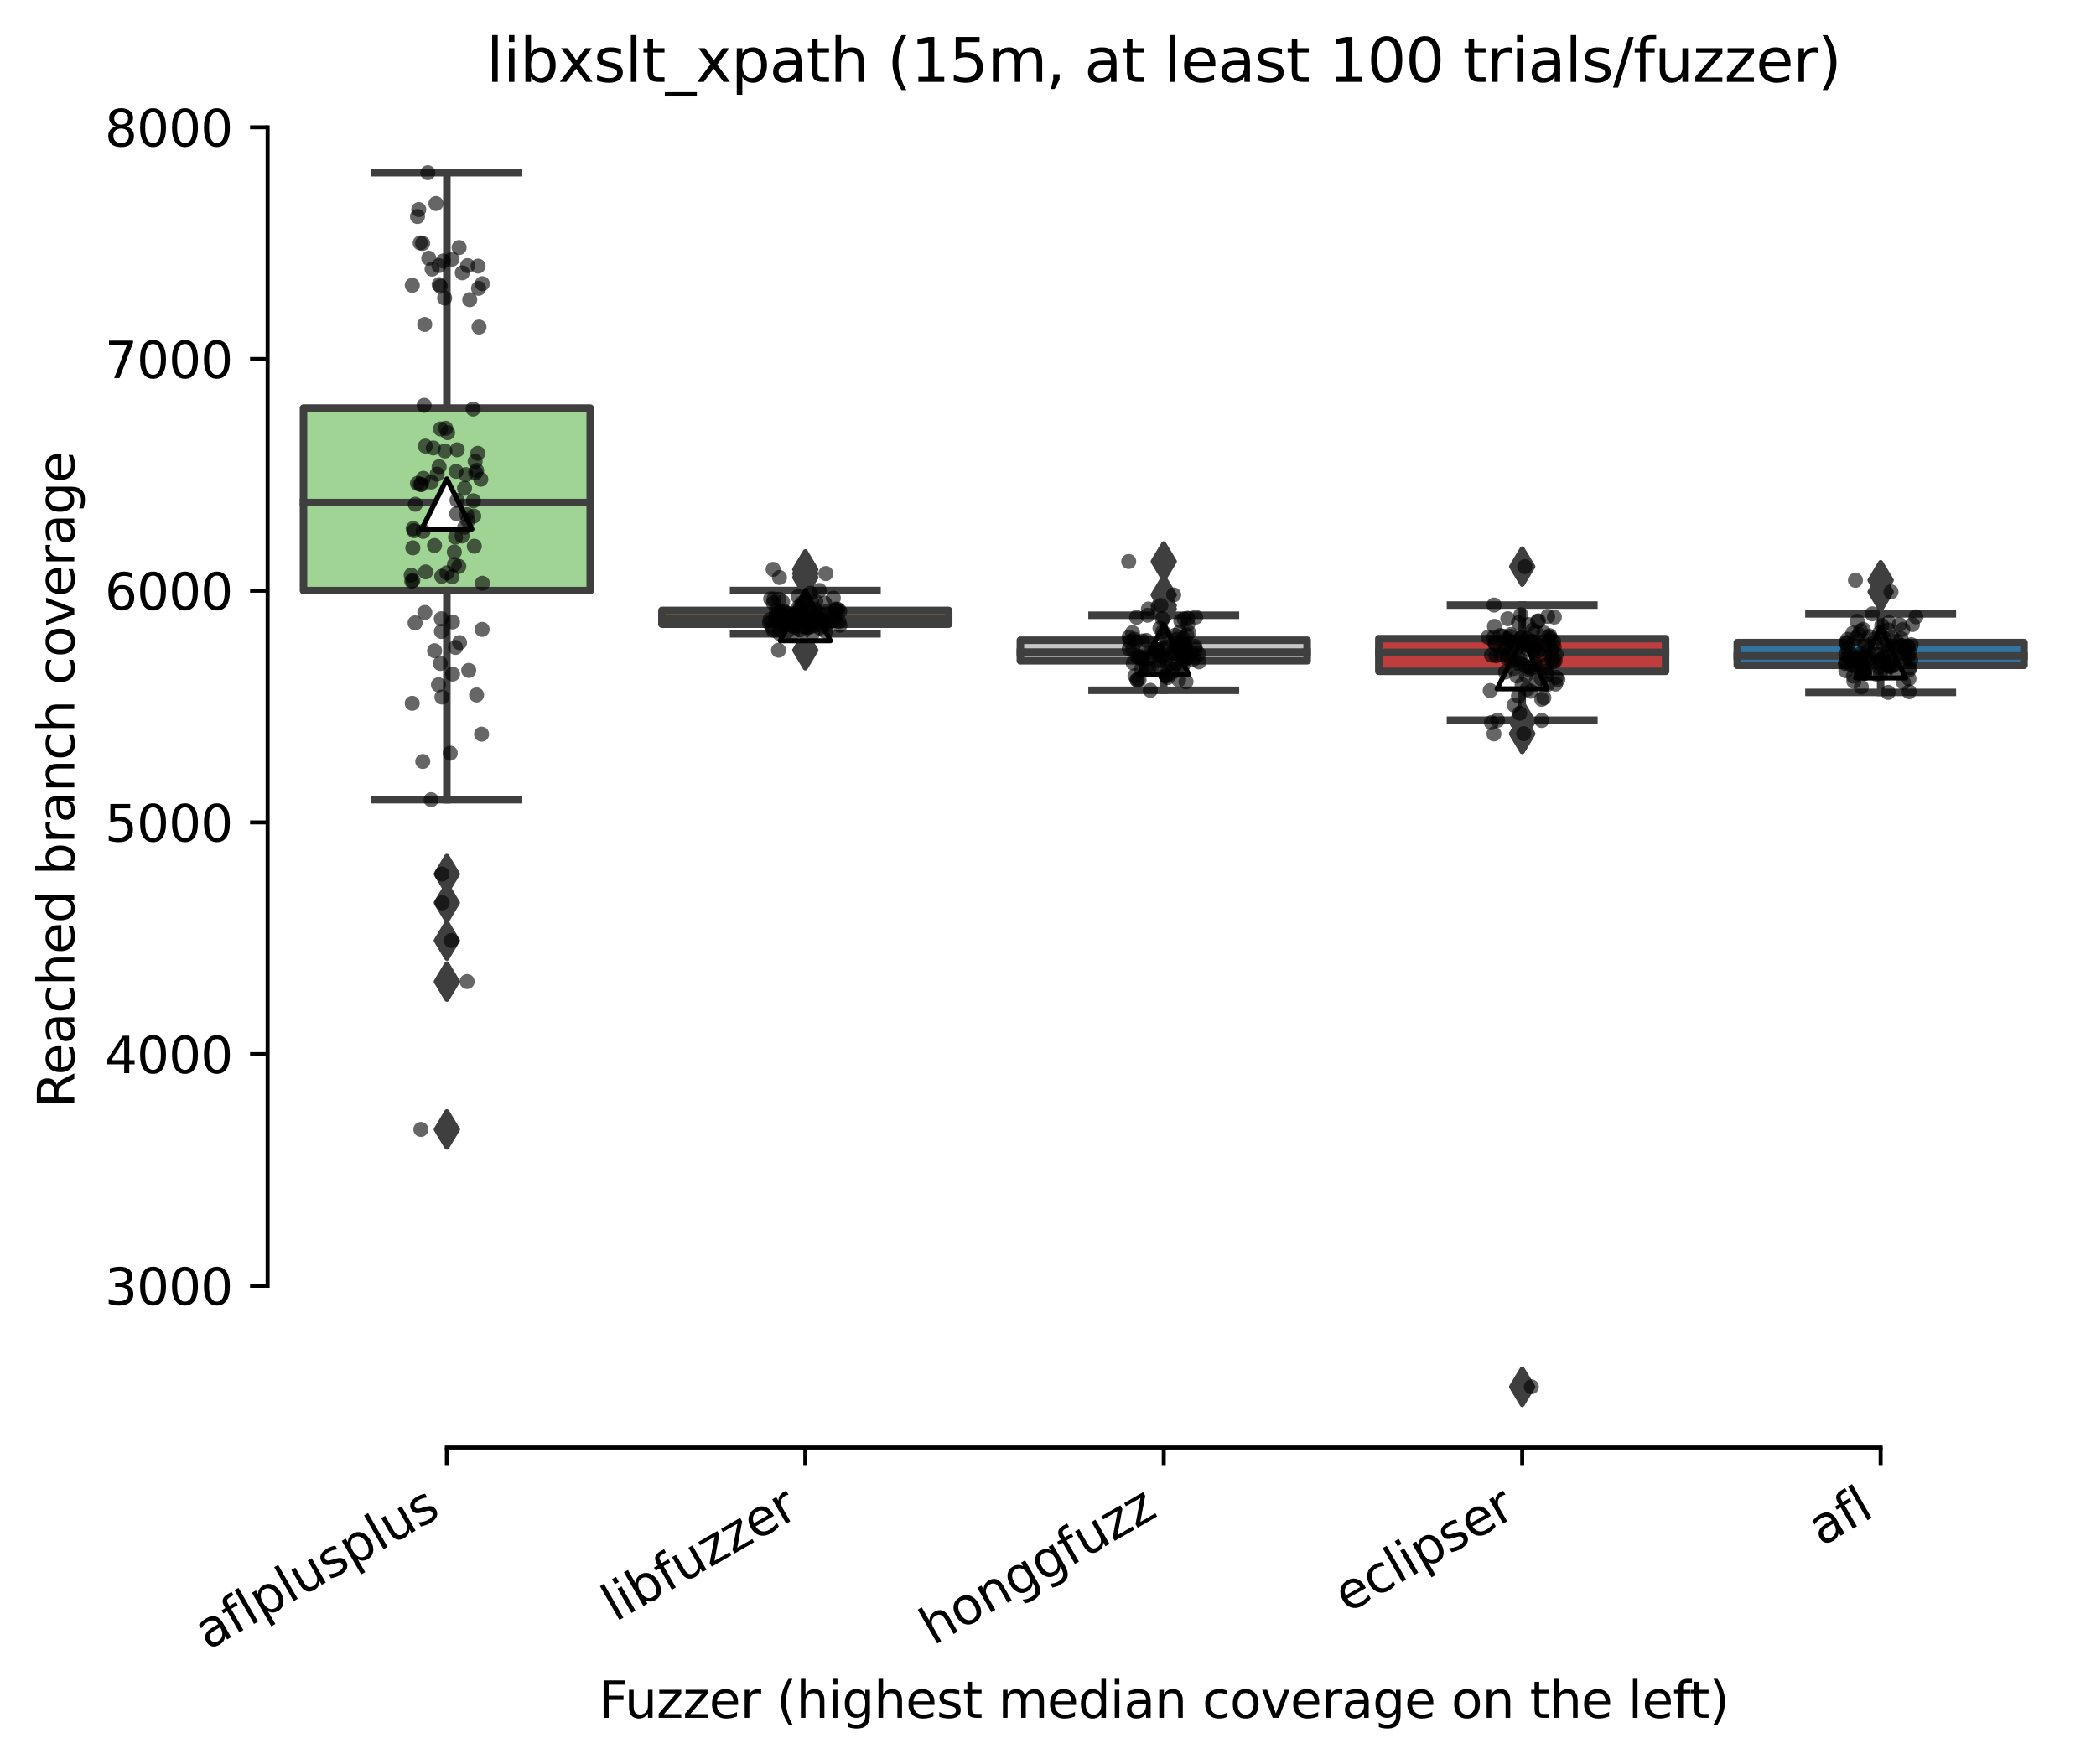 <?xml version="1.0" encoding="utf-8" standalone="no"?>
<!DOCTYPE svg PUBLIC "-//W3C//DTD SVG 1.1//EN"
  "http://www.w3.org/Graphics/SVG/1.1/DTD/svg11.dtd">
<svg xmlns:xlink="http://www.w3.org/1999/xlink" width="417.648pt" height="351.576pt" viewBox="0 0 417.648 351.576" xmlns="http://www.w3.org/2000/svg" version="1.1">
 <defs>
  <style type="text/css">*{stroke-linejoin: round; stroke-linecap: butt}</style>
 </defs>
 <g id="figure_1">
  <g id="patch_1">
   <path d="M 0 351.576 
L 417.648 351.576 
L 417.648 0 
L 0 0 
z
" style="fill: #ffffff"/>
  </g>
  <g id="axes_1">
   <g id="patch_2">
    <path d="M 53.328 288.43 
L 410.448 288.43 
L 410.448 22.318 
L 53.328 22.318 
z
" style="fill: #ffffff"/>
   </g>
   <g id="patch_3">
    <path d="M 60.471 117.678 
L 117.61 117.678 
L 117.61 81.321 
L 60.471 81.321 
L 60.471 117.678 
z
" clip-path="url(#p37165ebacb)" style="fill: #9fd495; stroke: #3f3f3f; stroke-width: 1.5; stroke-linejoin: miter"/>
   </g>
   <g id="patch_4">
    <path d="M 131.895 124.372 
L 189.034 124.372 
L 189.034 121.637 
L 131.895 121.637 
L 131.895 124.372 
z
" clip-path="url(#p37165ebacb)" style="fill: #e1812c; stroke: #3f3f3f; stroke-width: 1.5; stroke-linejoin: miter"/>
   </g>
   <g id="patch_5">
    <path d="M 203.319 131.667 
L 260.458 131.667 
L 260.458 127.569 
L 203.319 127.569 
L 203.319 131.667 
z
" clip-path="url(#p37165ebacb)" style="fill: #c7c7c7; stroke: #3f3f3f; stroke-width: 1.5; stroke-linejoin: miter"/>
   </g>
   <g id="patch_6">
    <path d="M 274.743 133.768 
L 331.882 133.768 
L 331.882 127.258 
L 274.743 127.258 
L 274.743 133.768 
z
" clip-path="url(#p37165ebacb)" style="fill: #c03d3e; stroke: #3f3f3f; stroke-width: 1.5; stroke-linejoin: miter"/>
   </g>
   <g id="patch_7">
    <path d="M 346.167 132.567 
L 403.306 132.567 
L 403.306 128.043 
L 346.167 128.043 
L 346.167 132.567 
z
" clip-path="url(#p37165ebacb)" style="fill: #3274a1; stroke: #3f3f3f; stroke-width: 1.5; stroke-linejoin: miter"/>
   </g>
   <g id="matplotlib.axis_1">
    <g id="xtick_1">
     <g id="line2d_1">
      <defs>
       <path id="m0f5ccd80bf" d="M 0 0 
L 0 3.5 
" style="stroke: #000000; stroke-width: 0.8"/>
      </defs>
      <g>
       <use xlink:href="#m0f5ccd80bf" x="89.04" y="288.43" style="stroke: #000000; stroke-width: 0.8"/>
      </g>
     </g>
     <g id="text_1">
      <!-- aflplusplus -->
      <g transform="translate(41.431 328.897) rotate(-30) scale(0.1 -0.1)">
       <defs>
        <path id="DejaVuSans-61" d="M 2194 1759 
Q 1497 1759 1228 1600 
Q 959 1441 959 1056 
Q 959 750 1161 570 
Q 1363 391 1709 391 
Q 2188 391 2477 730 
Q 2766 1069 2766 1631 
L 2766 1759 
L 2194 1759 
z
M 3341 1997 
L 3341 0 
L 2766 0 
L 2766 531 
Q 2569 213 2275 61 
Q 1981 -91 1556 -91 
Q 1019 -91 701 211 
Q 384 513 384 1019 
Q 384 1609 779 1909 
Q 1175 2209 1959 2209 
L 2766 2209 
L 2766 2266 
Q 2766 2663 2505 2880 
Q 2244 3097 1772 3097 
Q 1472 3097 1187 3025 
Q 903 2953 641 2809 
L 641 3341 
Q 956 3463 1253 3523 
Q 1550 3584 1831 3584 
Q 2591 3584 2966 3190 
Q 3341 2797 3341 1997 
z
" transform="scale(0.016)"/>
        <path id="DejaVuSans-66" d="M 2375 4863 
L 2375 4384 
L 1825 4384 
Q 1516 4384 1395 4259 
Q 1275 4134 1275 3809 
L 1275 3500 
L 2222 3500 
L 2222 3053 
L 1275 3053 
L 1275 0 
L 697 0 
L 697 3053 
L 147 3053 
L 147 3500 
L 697 3500 
L 697 3744 
Q 697 4328 969 4595 
Q 1241 4863 1831 4863 
L 2375 4863 
z
" transform="scale(0.016)"/>
        <path id="DejaVuSans-6c" d="M 603 4863 
L 1178 4863 
L 1178 0 
L 603 0 
L 603 4863 
z
" transform="scale(0.016)"/>
        <path id="DejaVuSans-70" d="M 1159 525 
L 1159 -1331 
L 581 -1331 
L 581 3500 
L 1159 3500 
L 1159 2969 
Q 1341 3281 1617 3432 
Q 1894 3584 2278 3584 
Q 2916 3584 3314 3078 
Q 3713 2572 3713 1747 
Q 3713 922 3314 415 
Q 2916 -91 2278 -91 
Q 1894 -91 1617 61 
Q 1341 213 1159 525 
z
M 3116 1747 
Q 3116 2381 2855 2742 
Q 2594 3103 2138 3103 
Q 1681 3103 1420 2742 
Q 1159 2381 1159 1747 
Q 1159 1113 1420 752 
Q 1681 391 2138 391 
Q 2594 391 2855 752 
Q 3116 1113 3116 1747 
z
" transform="scale(0.016)"/>
        <path id="DejaVuSans-75" d="M 544 1381 
L 544 3500 
L 1119 3500 
L 1119 1403 
Q 1119 906 1312 657 
Q 1506 409 1894 409 
Q 2359 409 2629 706 
Q 2900 1003 2900 1516 
L 2900 3500 
L 3475 3500 
L 3475 0 
L 2900 0 
L 2900 538 
Q 2691 219 2414 64 
Q 2138 -91 1772 -91 
Q 1169 -91 856 284 
Q 544 659 544 1381 
z
M 1991 3584 
L 1991 3584 
z
" transform="scale(0.016)"/>
        <path id="DejaVuSans-73" d="M 2834 3397 
L 2834 2853 
Q 2591 2978 2328 3040 
Q 2066 3103 1784 3103 
Q 1356 3103 1142 2972 
Q 928 2841 928 2578 
Q 928 2378 1081 2264 
Q 1234 2150 1697 2047 
L 1894 2003 
Q 2506 1872 2764 1633 
Q 3022 1394 3022 966 
Q 3022 478 2636 193 
Q 2250 -91 1575 -91 
Q 1294 -91 989 -36 
Q 684 19 347 128 
L 347 722 
Q 666 556 975 473 
Q 1284 391 1588 391 
Q 1994 391 2212 530 
Q 2431 669 2431 922 
Q 2431 1156 2273 1281 
Q 2116 1406 1581 1522 
L 1381 1569 
Q 847 1681 609 1914 
Q 372 2147 372 2553 
Q 372 3047 722 3315 
Q 1072 3584 1716 3584 
Q 2034 3584 2315 3537 
Q 2597 3491 2834 3397 
z
" transform="scale(0.016)"/>
       </defs>
       <use xlink:href="#DejaVuSans-61"/>
       <use xlink:href="#DejaVuSans-66" x="61.279"/>
       <use xlink:href="#DejaVuSans-6c" x="96.484"/>
       <use xlink:href="#DejaVuSans-70" x="124.268"/>
       <use xlink:href="#DejaVuSans-6c" x="187.744"/>
       <use xlink:href="#DejaVuSans-75" x="215.527"/>
       <use xlink:href="#DejaVuSans-73" x="278.906"/>
       <use xlink:href="#DejaVuSans-70" x="331.006"/>
       <use xlink:href="#DejaVuSans-6c" x="394.482"/>
       <use xlink:href="#DejaVuSans-75" x="422.266"/>
       <use xlink:href="#DejaVuSans-73" x="485.645"/>
      </g>
     </g>
    </g>
    <g id="xtick_2">
     <g id="line2d_2">
      <g>
       <use xlink:href="#m0f5ccd80bf" x="160.464" y="288.43" style="stroke: #000000; stroke-width: 0.8"/>
      </g>
     </g>
     <g id="text_2">
      <!-- libfuzzer -->
      <g transform="translate(122.598 323.272) rotate(-30) scale(0.1 -0.1)">
       <defs>
        <path id="DejaVuSans-69" d="M 603 3500 
L 1178 3500 
L 1178 0 
L 603 0 
L 603 3500 
z
M 603 4863 
L 1178 4863 
L 1178 4134 
L 603 4134 
L 603 4863 
z
" transform="scale(0.016)"/>
        <path id="DejaVuSans-62" d="M 3116 1747 
Q 3116 2381 2855 2742 
Q 2594 3103 2138 3103 
Q 1681 3103 1420 2742 
Q 1159 2381 1159 1747 
Q 1159 1113 1420 752 
Q 1681 391 2138 391 
Q 2594 391 2855 752 
Q 3116 1113 3116 1747 
z
M 1159 2969 
Q 1341 3281 1617 3432 
Q 1894 3584 2278 3584 
Q 2916 3584 3314 3078 
Q 3713 2572 3713 1747 
Q 3713 922 3314 415 
Q 2916 -91 2278 -91 
Q 1894 -91 1617 61 
Q 1341 213 1159 525 
L 1159 0 
L 581 0 
L 581 4863 
L 1159 4863 
L 1159 2969 
z
" transform="scale(0.016)"/>
        <path id="DejaVuSans-7a" d="M 353 3500 
L 3084 3500 
L 3084 2975 
L 922 459 
L 3084 459 
L 3084 0 
L 275 0 
L 275 525 
L 2438 3041 
L 353 3041 
L 353 3500 
z
" transform="scale(0.016)"/>
        <path id="DejaVuSans-65" d="M 3597 1894 
L 3597 1613 
L 953 1613 
Q 991 1019 1311 708 
Q 1631 397 2203 397 
Q 2534 397 2845 478 
Q 3156 559 3463 722 
L 3463 178 
Q 3153 47 2828 -22 
Q 2503 -91 2169 -91 
Q 1331 -91 842 396 
Q 353 884 353 1716 
Q 353 2575 817 3079 
Q 1281 3584 2069 3584 
Q 2775 3584 3186 3129 
Q 3597 2675 3597 1894 
z
M 3022 2063 
Q 3016 2534 2758 2815 
Q 2500 3097 2075 3097 
Q 1594 3097 1305 2825 
Q 1016 2553 972 2059 
L 3022 2063 
z
" transform="scale(0.016)"/>
        <path id="DejaVuSans-72" d="M 2631 2963 
Q 2534 3019 2420 3045 
Q 2306 3072 2169 3072 
Q 1681 3072 1420 2755 
Q 1159 2438 1159 1844 
L 1159 0 
L 581 0 
L 581 3500 
L 1159 3500 
L 1159 2956 
Q 1341 3275 1631 3429 
Q 1922 3584 2338 3584 
Q 2397 3584 2469 3576 
Q 2541 3569 2628 3553 
L 2631 2963 
z
" transform="scale(0.016)"/>
       </defs>
       <use xlink:href="#DejaVuSans-6c"/>
       <use xlink:href="#DejaVuSans-69" x="27.783"/>
       <use xlink:href="#DejaVuSans-62" x="55.566"/>
       <use xlink:href="#DejaVuSans-66" x="119.043"/>
       <use xlink:href="#DejaVuSans-75" x="154.248"/>
       <use xlink:href="#DejaVuSans-7a" x="217.627"/>
       <use xlink:href="#DejaVuSans-7a" x="270.117"/>
       <use xlink:href="#DejaVuSans-65" x="322.607"/>
       <use xlink:href="#DejaVuSans-72" x="384.131"/>
      </g>
     </g>
    </g>
    <g id="xtick_3">
     <g id="line2d_3">
      <g>
       <use xlink:href="#m0f5ccd80bf" x="231.888" y="288.43" style="stroke: #000000; stroke-width: 0.8"/>
      </g>
     </g>
     <g id="text_3">
      <!-- honggfuzz -->
      <g transform="translate(185.949 327.933) rotate(-30) scale(0.1 -0.1)">
       <defs>
        <path id="DejaVuSans-68" d="M 3513 2113 
L 3513 0 
L 2938 0 
L 2938 2094 
Q 2938 2591 2744 2837 
Q 2550 3084 2163 3084 
Q 1697 3084 1428 2787 
Q 1159 2491 1159 1978 
L 1159 0 
L 581 0 
L 581 4863 
L 1159 4863 
L 1159 2956 
Q 1366 3272 1645 3428 
Q 1925 3584 2291 3584 
Q 2894 3584 3203 3211 
Q 3513 2838 3513 2113 
z
" transform="scale(0.016)"/>
        <path id="DejaVuSans-6f" d="M 1959 3097 
Q 1497 3097 1228 2736 
Q 959 2375 959 1747 
Q 959 1119 1226 758 
Q 1494 397 1959 397 
Q 2419 397 2687 759 
Q 2956 1122 2956 1747 
Q 2956 2369 2687 2733 
Q 2419 3097 1959 3097 
z
M 1959 3584 
Q 2709 3584 3137 3096 
Q 3566 2609 3566 1747 
Q 3566 888 3137 398 
Q 2709 -91 1959 -91 
Q 1206 -91 779 398 
Q 353 888 353 1747 
Q 353 2609 779 3096 
Q 1206 3584 1959 3584 
z
" transform="scale(0.016)"/>
        <path id="DejaVuSans-6e" d="M 3513 2113 
L 3513 0 
L 2938 0 
L 2938 2094 
Q 2938 2591 2744 2837 
Q 2550 3084 2163 3084 
Q 1697 3084 1428 2787 
Q 1159 2491 1159 1978 
L 1159 0 
L 581 0 
L 581 3500 
L 1159 3500 
L 1159 2956 
Q 1366 3272 1645 3428 
Q 1925 3584 2291 3584 
Q 2894 3584 3203 3211 
Q 3513 2838 3513 2113 
z
" transform="scale(0.016)"/>
        <path id="DejaVuSans-67" d="M 2906 1791 
Q 2906 2416 2648 2759 
Q 2391 3103 1925 3103 
Q 1463 3103 1205 2759 
Q 947 2416 947 1791 
Q 947 1169 1205 825 
Q 1463 481 1925 481 
Q 2391 481 2648 825 
Q 2906 1169 2906 1791 
z
M 3481 434 
Q 3481 -459 3084 -895 
Q 2688 -1331 1869 -1331 
Q 1566 -1331 1297 -1286 
Q 1028 -1241 775 -1147 
L 775 -588 
Q 1028 -725 1275 -790 
Q 1522 -856 1778 -856 
Q 2344 -856 2625 -561 
Q 2906 -266 2906 331 
L 2906 616 
Q 2728 306 2450 153 
Q 2172 0 1784 0 
Q 1141 0 747 490 
Q 353 981 353 1791 
Q 353 2603 747 3093 
Q 1141 3584 1784 3584 
Q 2172 3584 2450 3431 
Q 2728 3278 2906 2969 
L 2906 3500 
L 3481 3500 
L 3481 434 
z
" transform="scale(0.016)"/>
       </defs>
       <use xlink:href="#DejaVuSans-68"/>
       <use xlink:href="#DejaVuSans-6f" x="63.379"/>
       <use xlink:href="#DejaVuSans-6e" x="124.561"/>
       <use xlink:href="#DejaVuSans-67" x="187.939"/>
       <use xlink:href="#DejaVuSans-67" x="251.416"/>
       <use xlink:href="#DejaVuSans-66" x="314.893"/>
       <use xlink:href="#DejaVuSans-75" x="350.098"/>
       <use xlink:href="#DejaVuSans-7a" x="413.477"/>
       <use xlink:href="#DejaVuSans-7a" x="465.967"/>
      </g>
     </g>
    </g>
    <g id="xtick_4">
     <g id="line2d_4">
      <g>
       <use xlink:href="#m0f5ccd80bf" x="303.312" y="288.43" style="stroke: #000000; stroke-width: 0.8"/>
      </g>
     </g>
     <g id="text_4">
      <!-- eclipser -->
      <g transform="translate(268.472 321.525) rotate(-30) scale(0.1 -0.1)">
       <defs>
        <path id="DejaVuSans-63" d="M 3122 3366 
L 3122 2828 
Q 2878 2963 2633 3030 
Q 2388 3097 2138 3097 
Q 1578 3097 1268 2742 
Q 959 2388 959 1747 
Q 959 1106 1268 751 
Q 1578 397 2138 397 
Q 2388 397 2633 464 
Q 2878 531 3122 666 
L 3122 134 
Q 2881 22 2623 -34 
Q 2366 -91 2075 -91 
Q 1284 -91 818 406 
Q 353 903 353 1747 
Q 353 2603 823 3093 
Q 1294 3584 2113 3584 
Q 2378 3584 2631 3529 
Q 2884 3475 3122 3366 
z
" transform="scale(0.016)"/>
       </defs>
       <use xlink:href="#DejaVuSans-65"/>
       <use xlink:href="#DejaVuSans-63" x="61.523"/>
       <use xlink:href="#DejaVuSans-6c" x="116.504"/>
       <use xlink:href="#DejaVuSans-69" x="144.287"/>
       <use xlink:href="#DejaVuSans-70" x="172.07"/>
       <use xlink:href="#DejaVuSans-73" x="235.547"/>
       <use xlink:href="#DejaVuSans-65" x="287.646"/>
       <use xlink:href="#DejaVuSans-72" x="349.17"/>
      </g>
     </g>
    </g>
    <g id="xtick_5">
     <g id="line2d_5">
      <g>
       <use xlink:href="#m0f5ccd80bf" x="374.736" y="288.43" style="stroke: #000000; stroke-width: 0.8"/>
      </g>
     </g>
     <g id="text_5">
      <!-- afl -->
      <g transform="translate(362.935 308.224) rotate(-30) scale(0.1 -0.1)">
       <use xlink:href="#DejaVuSans-61"/>
       <use xlink:href="#DejaVuSans-66" x="61.279"/>
       <use xlink:href="#DejaVuSans-6c" x="96.484"/>
      </g>
     </g>
    </g>
    <g id="text_6">
     <!-- Fuzzer (highest median coverage on the left) -->
     <g transform="translate(119.27 342.297) scale(0.1 -0.1)">
      <defs>
       <path id="DejaVuSans-46" d="M 628 4666 
L 3309 4666 
L 3309 4134 
L 1259 4134 
L 1259 2759 
L 3109 2759 
L 3109 2228 
L 1259 2228 
L 1259 0 
L 628 0 
L 628 4666 
z
" transform="scale(0.016)"/>
       <path id="DejaVuSans-20" transform="scale(0.016)"/>
       <path id="DejaVuSans-28" d="M 1984 4856 
Q 1566 4138 1362 3434 
Q 1159 2731 1159 2009 
Q 1159 1288 1364 580 
Q 1569 -128 1984 -844 
L 1484 -844 
Q 1016 -109 783 600 
Q 550 1309 550 2009 
Q 550 2706 781 3412 
Q 1013 4119 1484 4856 
L 1984 4856 
z
" transform="scale(0.016)"/>
       <path id="DejaVuSans-74" d="M 1172 4494 
L 1172 3500 
L 2356 3500 
L 2356 3053 
L 1172 3053 
L 1172 1153 
Q 1172 725 1289 603 
Q 1406 481 1766 481 
L 2356 481 
L 2356 0 
L 1766 0 
Q 1100 0 847 248 
Q 594 497 594 1153 
L 594 3053 
L 172 3053 
L 172 3500 
L 594 3500 
L 594 4494 
L 1172 4494 
z
" transform="scale(0.016)"/>
       <path id="DejaVuSans-6d" d="M 3328 2828 
Q 3544 3216 3844 3400 
Q 4144 3584 4550 3584 
Q 5097 3584 5394 3201 
Q 5691 2819 5691 2113 
L 5691 0 
L 5113 0 
L 5113 2094 
Q 5113 2597 4934 2840 
Q 4756 3084 4391 3084 
Q 3944 3084 3684 2787 
Q 3425 2491 3425 1978 
L 3425 0 
L 2847 0 
L 2847 2094 
Q 2847 2600 2669 2842 
Q 2491 3084 2119 3084 
Q 1678 3084 1418 2786 
Q 1159 2488 1159 1978 
L 1159 0 
L 581 0 
L 581 3500 
L 1159 3500 
L 1159 2956 
Q 1356 3278 1631 3431 
Q 1906 3584 2284 3584 
Q 2666 3584 2933 3390 
Q 3200 3197 3328 2828 
z
" transform="scale(0.016)"/>
       <path id="DejaVuSans-64" d="M 2906 2969 
L 2906 4863 
L 3481 4863 
L 3481 0 
L 2906 0 
L 2906 525 
Q 2725 213 2448 61 
Q 2172 -91 1784 -91 
Q 1150 -91 751 415 
Q 353 922 353 1747 
Q 353 2572 751 3078 
Q 1150 3584 1784 3584 
Q 2172 3584 2448 3432 
Q 2725 3281 2906 2969 
z
M 947 1747 
Q 947 1113 1208 752 
Q 1469 391 1925 391 
Q 2381 391 2643 752 
Q 2906 1113 2906 1747 
Q 2906 2381 2643 2742 
Q 2381 3103 1925 3103 
Q 1469 3103 1208 2742 
Q 947 2381 947 1747 
z
" transform="scale(0.016)"/>
       <path id="DejaVuSans-76" d="M 191 3500 
L 800 3500 
L 1894 563 
L 2988 3500 
L 3597 3500 
L 2284 0 
L 1503 0 
L 191 3500 
z
" transform="scale(0.016)"/>
       <path id="DejaVuSans-29" d="M 513 4856 
L 1013 4856 
Q 1481 4119 1714 3412 
Q 1947 2706 1947 2009 
Q 1947 1309 1714 600 
Q 1481 -109 1013 -844 
L 513 -844 
Q 928 -128 1133 580 
Q 1338 1288 1338 2009 
Q 1338 2731 1133 3434 
Q 928 4138 513 4856 
z
" transform="scale(0.016)"/>
      </defs>
      <use xlink:href="#DejaVuSans-46"/>
      <use xlink:href="#DejaVuSans-75" x="52.02"/>
      <use xlink:href="#DejaVuSans-7a" x="115.398"/>
      <use xlink:href="#DejaVuSans-7a" x="167.889"/>
      <use xlink:href="#DejaVuSans-65" x="220.379"/>
      <use xlink:href="#DejaVuSans-72" x="281.902"/>
      <use xlink:href="#DejaVuSans-20" x="323.016"/>
      <use xlink:href="#DejaVuSans-28" x="354.803"/>
      <use xlink:href="#DejaVuSans-68" x="393.816"/>
      <use xlink:href="#DejaVuSans-69" x="457.195"/>
      <use xlink:href="#DejaVuSans-67" x="484.979"/>
      <use xlink:href="#DejaVuSans-68" x="548.455"/>
      <use xlink:href="#DejaVuSans-65" x="611.834"/>
      <use xlink:href="#DejaVuSans-73" x="673.357"/>
      <use xlink:href="#DejaVuSans-74" x="725.457"/>
      <use xlink:href="#DejaVuSans-20" x="764.666"/>
      <use xlink:href="#DejaVuSans-6d" x="796.453"/>
      <use xlink:href="#DejaVuSans-65" x="893.865"/>
      <use xlink:href="#DejaVuSans-64" x="955.389"/>
      <use xlink:href="#DejaVuSans-69" x="1018.865"/>
      <use xlink:href="#DejaVuSans-61" x="1046.648"/>
      <use xlink:href="#DejaVuSans-6e" x="1107.928"/>
      <use xlink:href="#DejaVuSans-20" x="1171.307"/>
      <use xlink:href="#DejaVuSans-63" x="1203.094"/>
      <use xlink:href="#DejaVuSans-6f" x="1258.074"/>
      <use xlink:href="#DejaVuSans-76" x="1319.256"/>
      <use xlink:href="#DejaVuSans-65" x="1378.436"/>
      <use xlink:href="#DejaVuSans-72" x="1439.959"/>
      <use xlink:href="#DejaVuSans-61" x="1481.072"/>
      <use xlink:href="#DejaVuSans-67" x="1542.352"/>
      <use xlink:href="#DejaVuSans-65" x="1605.828"/>
      <use xlink:href="#DejaVuSans-20" x="1667.352"/>
      <use xlink:href="#DejaVuSans-6f" x="1699.139"/>
      <use xlink:href="#DejaVuSans-6e" x="1760.32"/>
      <use xlink:href="#DejaVuSans-20" x="1823.699"/>
      <use xlink:href="#DejaVuSans-74" x="1855.486"/>
      <use xlink:href="#DejaVuSans-68" x="1894.695"/>
      <use xlink:href="#DejaVuSans-65" x="1958.074"/>
      <use xlink:href="#DejaVuSans-20" x="2019.598"/>
      <use xlink:href="#DejaVuSans-6c" x="2051.385"/>
      <use xlink:href="#DejaVuSans-65" x="2079.168"/>
      <use xlink:href="#DejaVuSans-66" x="2140.691"/>
      <use xlink:href="#DejaVuSans-74" x="2174.146"/>
      <use xlink:href="#DejaVuSans-29" x="2213.355"/>
     </g>
    </g>
   </g>
   <g id="matplotlib.axis_2">
    <g id="ytick_1">
     <g id="line2d_6">
      <defs>
       <path id="md21b68f8e6" d="M 0 0 
L -3.5 0 
" style="stroke: #000000; stroke-width: 0.8"/>
      </defs>
      <g>
       <use xlink:href="#md21b68f8e6" x="53.328" y="256.205" style="stroke: #000000; stroke-width: 0.8"/>
      </g>
     </g>
     <g id="text_7">
      <!-- 3000 -->
      <g transform="translate(20.878 260.004) scale(0.1 -0.1)">
       <defs>
        <path id="DejaVuSans-33" d="M 2597 2516 
Q 3050 2419 3304 2112 
Q 3559 1806 3559 1356 
Q 3559 666 3084 287 
Q 2609 -91 1734 -91 
Q 1441 -91 1130 -33 
Q 819 25 488 141 
L 488 750 
Q 750 597 1062 519 
Q 1375 441 1716 441 
Q 2309 441 2620 675 
Q 2931 909 2931 1356 
Q 2931 1769 2642 2001 
Q 2353 2234 1838 2234 
L 1294 2234 
L 1294 2753 
L 1863 2753 
Q 2328 2753 2575 2939 
Q 2822 3125 2822 3475 
Q 2822 3834 2567 4026 
Q 2313 4219 1838 4219 
Q 1578 4219 1281 4162 
Q 984 4106 628 3988 
L 628 4550 
Q 988 4650 1302 4700 
Q 1616 4750 1894 4750 
Q 2613 4750 3031 4423 
Q 3450 4097 3450 3541 
Q 3450 3153 3228 2886 
Q 3006 2619 2597 2516 
z
" transform="scale(0.016)"/>
        <path id="DejaVuSans-30" d="M 2034 4250 
Q 1547 4250 1301 3770 
Q 1056 3291 1056 2328 
Q 1056 1369 1301 889 
Q 1547 409 2034 409 
Q 2525 409 2770 889 
Q 3016 1369 3016 2328 
Q 3016 3291 2770 3770 
Q 2525 4250 2034 4250 
z
M 2034 4750 
Q 2819 4750 3233 4129 
Q 3647 3509 3647 2328 
Q 3647 1150 3233 529 
Q 2819 -91 2034 -91 
Q 1250 -91 836 529 
Q 422 1150 422 2328 
Q 422 3509 836 4129 
Q 1250 4750 2034 4750 
z
" transform="scale(0.016)"/>
       </defs>
       <use xlink:href="#DejaVuSans-33"/>
       <use xlink:href="#DejaVuSans-30" x="63.623"/>
       <use xlink:href="#DejaVuSans-30" x="127.246"/>
       <use xlink:href="#DejaVuSans-30" x="190.869"/>
      </g>
     </g>
    </g>
    <g id="ytick_2">
     <g id="line2d_7">
      <g>
       <use xlink:href="#md21b68f8e6" x="53.328" y="210.037" style="stroke: #000000; stroke-width: 0.8"/>
      </g>
     </g>
     <g id="text_8">
      <!-- 4000 -->
      <g transform="translate(20.878 213.836) scale(0.1 -0.1)">
       <defs>
        <path id="DejaVuSans-34" d="M 2419 4116 
L 825 1625 
L 2419 1625 
L 2419 4116 
z
M 2253 4666 
L 3047 4666 
L 3047 1625 
L 3713 1625 
L 3713 1100 
L 3047 1100 
L 3047 0 
L 2419 0 
L 2419 1100 
L 313 1100 
L 313 1709 
L 2253 4666 
z
" transform="scale(0.016)"/>
       </defs>
       <use xlink:href="#DejaVuSans-34"/>
       <use xlink:href="#DejaVuSans-30" x="63.623"/>
       <use xlink:href="#DejaVuSans-30" x="127.246"/>
       <use xlink:href="#DejaVuSans-30" x="190.869"/>
      </g>
     </g>
    </g>
    <g id="ytick_3">
     <g id="line2d_8">
      <g>
       <use xlink:href="#md21b68f8e6" x="53.328" y="163.869" style="stroke: #000000; stroke-width: 0.8"/>
      </g>
     </g>
     <g id="text_9">
      <!-- 5000 -->
      <g transform="translate(20.878 167.668) scale(0.1 -0.1)">
       <defs>
        <path id="DejaVuSans-35" d="M 691 4666 
L 3169 4666 
L 3169 4134 
L 1269 4134 
L 1269 2991 
Q 1406 3038 1543 3061 
Q 1681 3084 1819 3084 
Q 2600 3084 3056 2656 
Q 3513 2228 3513 1497 
Q 3513 744 3044 326 
Q 2575 -91 1722 -91 
Q 1428 -91 1123 -41 
Q 819 9 494 109 
L 494 744 
Q 775 591 1075 516 
Q 1375 441 1709 441 
Q 2250 441 2565 725 
Q 2881 1009 2881 1497 
Q 2881 1984 2565 2268 
Q 2250 2553 1709 2553 
Q 1456 2553 1204 2497 
Q 953 2441 691 2322 
L 691 4666 
z
" transform="scale(0.016)"/>
       </defs>
       <use xlink:href="#DejaVuSans-35"/>
       <use xlink:href="#DejaVuSans-30" x="63.623"/>
       <use xlink:href="#DejaVuSans-30" x="127.246"/>
       <use xlink:href="#DejaVuSans-30" x="190.869"/>
      </g>
     </g>
    </g>
    <g id="ytick_4">
     <g id="line2d_9">
      <g>
       <use xlink:href="#md21b68f8e6" x="53.328" y="117.701" style="stroke: #000000; stroke-width: 0.8"/>
      </g>
     </g>
     <g id="text_10">
      <!-- 6000 -->
      <g transform="translate(20.878 121.5) scale(0.1 -0.1)">
       <defs>
        <path id="DejaVuSans-36" d="M 2113 2584 
Q 1688 2584 1439 2293 
Q 1191 2003 1191 1497 
Q 1191 994 1439 701 
Q 1688 409 2113 409 
Q 2538 409 2786 701 
Q 3034 994 3034 1497 
Q 3034 2003 2786 2293 
Q 2538 2584 2113 2584 
z
M 3366 4563 
L 3366 3988 
Q 3128 4100 2886 4159 
Q 2644 4219 2406 4219 
Q 1781 4219 1451 3797 
Q 1122 3375 1075 2522 
Q 1259 2794 1537 2939 
Q 1816 3084 2150 3084 
Q 2853 3084 3261 2657 
Q 3669 2231 3669 1497 
Q 3669 778 3244 343 
Q 2819 -91 2113 -91 
Q 1303 -91 875 529 
Q 447 1150 447 2328 
Q 447 3434 972 4092 
Q 1497 4750 2381 4750 
Q 2619 4750 2861 4703 
Q 3103 4656 3366 4563 
z
" transform="scale(0.016)"/>
       </defs>
       <use xlink:href="#DejaVuSans-36"/>
       <use xlink:href="#DejaVuSans-30" x="63.623"/>
       <use xlink:href="#DejaVuSans-30" x="127.246"/>
       <use xlink:href="#DejaVuSans-30" x="190.869"/>
      </g>
     </g>
    </g>
    <g id="ytick_5">
     <g id="line2d_10">
      <g>
       <use xlink:href="#md21b68f8e6" x="53.328" y="71.533" style="stroke: #000000; stroke-width: 0.8"/>
      </g>
     </g>
     <g id="text_11">
      <!-- 7000 -->
      <g transform="translate(20.878 75.332) scale(0.1 -0.1)">
       <defs>
        <path id="DejaVuSans-37" d="M 525 4666 
L 3525 4666 
L 3525 4397 
L 1831 0 
L 1172 0 
L 2766 4134 
L 525 4134 
L 525 4666 
z
" transform="scale(0.016)"/>
       </defs>
       <use xlink:href="#DejaVuSans-37"/>
       <use xlink:href="#DejaVuSans-30" x="63.623"/>
       <use xlink:href="#DejaVuSans-30" x="127.246"/>
       <use xlink:href="#DejaVuSans-30" x="190.869"/>
      </g>
     </g>
    </g>
    <g id="ytick_6">
     <g id="line2d_11">
      <g>
       <use xlink:href="#md21b68f8e6" x="53.328" y="25.365" style="stroke: #000000; stroke-width: 0.8"/>
      </g>
     </g>
     <g id="text_12">
      <!-- 8000 -->
      <g transform="translate(20.878 29.164) scale(0.1 -0.1)">
       <defs>
        <path id="DejaVuSans-38" d="M 2034 2216 
Q 1584 2216 1326 1975 
Q 1069 1734 1069 1313 
Q 1069 891 1326 650 
Q 1584 409 2034 409 
Q 2484 409 2743 651 
Q 3003 894 3003 1313 
Q 3003 1734 2745 1975 
Q 2488 2216 2034 2216 
z
M 1403 2484 
Q 997 2584 770 2862 
Q 544 3141 544 3541 
Q 544 4100 942 4425 
Q 1341 4750 2034 4750 
Q 2731 4750 3128 4425 
Q 3525 4100 3525 3541 
Q 3525 3141 3298 2862 
Q 3072 2584 2669 2484 
Q 3125 2378 3379 2068 
Q 3634 1759 3634 1313 
Q 3634 634 3220 271 
Q 2806 -91 2034 -91 
Q 1263 -91 848 271 
Q 434 634 434 1313 
Q 434 1759 690 2068 
Q 947 2378 1403 2484 
z
M 1172 3481 
Q 1172 3119 1398 2916 
Q 1625 2713 2034 2713 
Q 2441 2713 2670 2916 
Q 2900 3119 2900 3481 
Q 2900 3844 2670 4047 
Q 2441 4250 2034 4250 
Q 1625 4250 1398 4047 
Q 1172 3844 1172 3481 
z
" transform="scale(0.016)"/>
       </defs>
       <use xlink:href="#DejaVuSans-38"/>
       <use xlink:href="#DejaVuSans-30" x="63.623"/>
       <use xlink:href="#DejaVuSans-30" x="127.246"/>
       <use xlink:href="#DejaVuSans-30" x="190.869"/>
      </g>
     </g>
    </g>
    <g id="text_13">
     <!-- Reached branch coverage -->
     <g transform="translate(14.798 220.706) rotate(-90) scale(0.1 -0.1)">
      <defs>
       <path id="DejaVuSans-52" d="M 2841 2188 
Q 3044 2119 3236 1894 
Q 3428 1669 3622 1275 
L 4263 0 
L 3584 0 
L 2988 1197 
Q 2756 1666 2539 1819 
Q 2322 1972 1947 1972 
L 1259 1972 
L 1259 0 
L 628 0 
L 628 4666 
L 2053 4666 
Q 2853 4666 3247 4331 
Q 3641 3997 3641 3322 
Q 3641 2881 3436 2590 
Q 3231 2300 2841 2188 
z
M 1259 4147 
L 1259 2491 
L 2053 2491 
Q 2509 2491 2742 2702 
Q 2975 2913 2975 3322 
Q 2975 3731 2742 3939 
Q 2509 4147 2053 4147 
L 1259 4147 
z
" transform="scale(0.016)"/>
      </defs>
      <use xlink:href="#DejaVuSans-52"/>
      <use xlink:href="#DejaVuSans-65" x="64.982"/>
      <use xlink:href="#DejaVuSans-61" x="126.506"/>
      <use xlink:href="#DejaVuSans-63" x="187.785"/>
      <use xlink:href="#DejaVuSans-68" x="242.766"/>
      <use xlink:href="#DejaVuSans-65" x="306.145"/>
      <use xlink:href="#DejaVuSans-64" x="367.668"/>
      <use xlink:href="#DejaVuSans-20" x="431.145"/>
      <use xlink:href="#DejaVuSans-62" x="462.932"/>
      <use xlink:href="#DejaVuSans-72" x="526.408"/>
      <use xlink:href="#DejaVuSans-61" x="567.521"/>
      <use xlink:href="#DejaVuSans-6e" x="628.801"/>
      <use xlink:href="#DejaVuSans-63" x="692.18"/>
      <use xlink:href="#DejaVuSans-68" x="747.16"/>
      <use xlink:href="#DejaVuSans-20" x="810.539"/>
      <use xlink:href="#DejaVuSans-63" x="842.326"/>
      <use xlink:href="#DejaVuSans-6f" x="897.307"/>
      <use xlink:href="#DejaVuSans-76" x="958.488"/>
      <use xlink:href="#DejaVuSans-65" x="1017.668"/>
      <use xlink:href="#DejaVuSans-72" x="1079.191"/>
      <use xlink:href="#DejaVuSans-61" x="1120.305"/>
      <use xlink:href="#DejaVuSans-67" x="1181.584"/>
      <use xlink:href="#DejaVuSans-65" x="1245.061"/>
     </g>
    </g>
   </g>
   <g id="line2d_12">
    <path d="M 89.04 117.678 
L 89.04 159.345 
" clip-path="url(#p37165ebacb)" style="fill: none; stroke: #3f3f3f; stroke-width: 1.5; stroke-linecap: square"/>
   </g>
   <g id="line2d_13">
    <path d="M 89.04 81.321 
L 89.04 34.414 
" clip-path="url(#p37165ebacb)" style="fill: none; stroke: #3f3f3f; stroke-width: 1.5; stroke-linecap: square"/>
   </g>
   <g id="line2d_14">
    <path d="M 74.755 159.345 
L 103.325 159.345 
" clip-path="url(#p37165ebacb)" style="fill: none; stroke: #3f3f3f; stroke-width: 1.5; stroke-linecap: square"/>
   </g>
   <g id="line2d_15">
    <path d="M 74.755 34.414 
L 103.325 34.414 
" clip-path="url(#p37165ebacb)" style="fill: none; stroke: #3f3f3f; stroke-width: 1.5; stroke-linecap: square"/>
   </g>
   <g id="line2d_16">
    <defs>
     <path id="m15bac1a977" d="M -0 3.536 
L 2.121 0 
L -0 -3.536 
L -2.121 -0 
z
" style="stroke: #3f3f3f; stroke-linejoin: miter"/>
    </defs>
    <g clip-path="url(#p37165ebacb)">
     <use xlink:href="#m15bac1a977" x="89.04" y="225.042" style="fill: #3f3f3f; stroke: #3f3f3f; stroke-linejoin: miter"/>
     <use xlink:href="#m15bac1a977" x="89.04" y="174.164" style="fill: #3f3f3f; stroke: #3f3f3f; stroke-linejoin: miter"/>
     <use xlink:href="#m15bac1a977" x="89.04" y="179.889" style="fill: #3f3f3f; stroke: #3f3f3f; stroke-linejoin: miter"/>
     <use xlink:href="#m15bac1a977" x="89.04" y="195.586" style="fill: #3f3f3f; stroke: #3f3f3f; stroke-linejoin: miter"/>
     <use xlink:href="#m15bac1a977" x="89.04" y="187.415" style="fill: #3f3f3f; stroke: #3f3f3f; stroke-linejoin: miter"/>
    </g>
   </g>
   <g id="line2d_17">
    <path d="M 160.464 124.372 
L 160.464 126.288 
" clip-path="url(#p37165ebacb)" style="fill: none; stroke: #3f3f3f; stroke-width: 1.5; stroke-linecap: square"/>
   </g>
   <g id="line2d_18">
    <path d="M 160.464 121.637 
L 160.464 117.655 
" clip-path="url(#p37165ebacb)" style="fill: none; stroke: #3f3f3f; stroke-width: 1.5; stroke-linecap: square"/>
   </g>
   <g id="line2d_19">
    <path d="M 146.179 126.288 
L 174.749 126.288 
" clip-path="url(#p37165ebacb)" style="fill: none; stroke: #3f3f3f; stroke-width: 1.5; stroke-linecap: square"/>
   </g>
   <g id="line2d_20">
    <path d="M 146.179 117.655 
L 174.749 117.655 
" clip-path="url(#p37165ebacb)" style="fill: none; stroke: #3f3f3f; stroke-width: 1.5; stroke-linecap: square"/>
   </g>
   <g id="line2d_21">
    <g clip-path="url(#p37165ebacb)">
     <use xlink:href="#m15bac1a977" x="160.464" y="129.566" style="fill: #3f3f3f; stroke: #3f3f3f; stroke-linejoin: miter"/>
     <use xlink:href="#m15bac1a977" x="160.464" y="113.454" style="fill: #3f3f3f; stroke: #3f3f3f; stroke-linejoin: miter"/>
     <use xlink:href="#m15bac1a977" x="160.464" y="115.07" style="fill: #3f3f3f; stroke: #3f3f3f; stroke-linejoin: miter"/>
     <use xlink:href="#m15bac1a977" x="160.464" y="114.285" style="fill: #3f3f3f; stroke: #3f3f3f; stroke-linejoin: miter"/>
    </g>
   </g>
   <g id="line2d_22">
    <path d="M 231.888 131.667 
L 231.888 137.553 
" clip-path="url(#p37165ebacb)" style="fill: none; stroke: #3f3f3f; stroke-width: 1.5; stroke-linecap: square"/>
   </g>
   <g id="line2d_23">
    <path d="M 231.888 127.569 
L 231.888 122.595 
" clip-path="url(#p37165ebacb)" style="fill: none; stroke: #3f3f3f; stroke-width: 1.5; stroke-linecap: square"/>
   </g>
   <g id="line2d_24">
    <path d="M 217.603 137.553 
L 246.173 137.553 
" clip-path="url(#p37165ebacb)" style="fill: none; stroke: #3f3f3f; stroke-width: 1.5; stroke-linecap: square"/>
   </g>
   <g id="line2d_25">
    <path d="M 217.603 122.595 
L 246.173 122.595 
" clip-path="url(#p37165ebacb)" style="fill: none; stroke: #3f3f3f; stroke-width: 1.5; stroke-linecap: square"/>
   </g>
   <g id="line2d_26">
    <g clip-path="url(#p37165ebacb)">
     <use xlink:href="#m15bac1a977" x="231.888" y="118.532" style="fill: #3f3f3f; stroke: #3f3f3f; stroke-linejoin: miter"/>
     <use xlink:href="#m15bac1a977" x="231.888" y="120.656" style="fill: #3f3f3f; stroke: #3f3f3f; stroke-linejoin: miter"/>
     <use xlink:href="#m15bac1a977" x="231.888" y="111.884" style="fill: #3f3f3f; stroke: #3f3f3f; stroke-linejoin: miter"/>
     <use xlink:href="#m15bac1a977" x="231.888" y="121.348" style="fill: #3f3f3f; stroke: #3f3f3f; stroke-linejoin: miter"/>
    </g>
   </g>
   <g id="line2d_27">
    <path d="M 303.312 133.768 
L 303.312 143.509 
" clip-path="url(#p37165ebacb)" style="fill: none; stroke: #3f3f3f; stroke-width: 1.5; stroke-linecap: square"/>
   </g>
   <g id="line2d_28">
    <path d="M 303.312 127.258 
L 303.312 120.563 
" clip-path="url(#p37165ebacb)" style="fill: none; stroke: #3f3f3f; stroke-width: 1.5; stroke-linecap: square"/>
   </g>
   <g id="line2d_29">
    <path d="M 289.027 143.509 
L 317.597 143.509 
" clip-path="url(#p37165ebacb)" style="fill: none; stroke: #3f3f3f; stroke-width: 1.5; stroke-linecap: square"/>
   </g>
   <g id="line2d_30">
    <path d="M 289.027 120.563 
L 317.597 120.563 
" clip-path="url(#p37165ebacb)" style="fill: none; stroke: #3f3f3f; stroke-width: 1.5; stroke-linecap: square"/>
   </g>
   <g id="line2d_31">
    <g clip-path="url(#p37165ebacb)">
     <use xlink:href="#m15bac1a977" x="303.312" y="143.971" style="fill: #3f3f3f; stroke: #3f3f3f; stroke-linejoin: miter"/>
     <use xlink:href="#m15bac1a977" x="303.312" y="146.187" style="fill: #3f3f3f; stroke: #3f3f3f; stroke-linejoin: miter"/>
     <use xlink:href="#m15bac1a977" x="303.312" y="146.233" style="fill: #3f3f3f; stroke: #3f3f3f; stroke-linejoin: miter"/>
     <use xlink:href="#m15bac1a977" x="303.312" y="143.555" style="fill: #3f3f3f; stroke: #3f3f3f; stroke-linejoin: miter"/>
     <use xlink:href="#m15bac1a977" x="303.312" y="276.334" style="fill: #3f3f3f; stroke: #3f3f3f; stroke-linejoin: miter"/>
     <use xlink:href="#m15bac1a977" x="303.312" y="112.9" style="fill: #3f3f3f; stroke: #3f3f3f; stroke-linejoin: miter"/>
    </g>
   </g>
   <g id="line2d_32">
    <path d="M 374.736 132.567 
L 374.736 137.969 
" clip-path="url(#p37165ebacb)" style="fill: none; stroke: #3f3f3f; stroke-width: 1.5; stroke-linecap: square"/>
   </g>
   <g id="line2d_33">
    <path d="M 374.736 128.043 
L 374.736 122.318 
" clip-path="url(#p37165ebacb)" style="fill: none; stroke: #3f3f3f; stroke-width: 1.5; stroke-linecap: square"/>
   </g>
   <g id="line2d_34">
    <path d="M 360.451 137.969 
L 389.021 137.969 
" clip-path="url(#p37165ebacb)" style="fill: none; stroke: #3f3f3f; stroke-width: 1.5; stroke-linecap: square"/>
   </g>
   <g id="line2d_35">
    <path d="M 360.451 122.318 
L 389.021 122.318 
" clip-path="url(#p37165ebacb)" style="fill: none; stroke: #3f3f3f; stroke-width: 1.5; stroke-linecap: square"/>
   </g>
   <g id="line2d_36">
    <g clip-path="url(#p37165ebacb)">
     <use xlink:href="#m15bac1a977" x="374.736" y="117.932" style="fill: #3f3f3f; stroke: #3f3f3f; stroke-linejoin: miter"/>
     <use xlink:href="#m15bac1a977" x="374.736" y="115.624" style="fill: #3f3f3f; stroke: #3f3f3f; stroke-linejoin: miter"/>
    </g>
   </g>
   <g id="line2d_37">
    <path d="M 60.471 100.134 
L 117.61 100.134 
" clip-path="url(#p37165ebacb)" style="fill: none; stroke: #3f3f3f; stroke-width: 1.5; stroke-linecap: square"/>
   </g>
   <g id="line2d_38">
    <defs>
     <path id="m37b09a8c51" d="M 0 -5 
L -5 5 
L 5 5 
z
" style="stroke: #000000; stroke-linejoin: miter"/>
    </defs>
    <g clip-path="url(#p37165ebacb)">
     <use xlink:href="#m37b09a8c51" x="89.04" y="100.426" style="fill: #ffffff; stroke: #000000; stroke-linejoin: miter"/>
    </g>
   </g>
   <g id="line2d_39">
    <path d="M 131.895 123.149 
L 189.034 123.149 
" clip-path="url(#p37165ebacb)" style="fill: none; stroke: #3f3f3f; stroke-width: 1.5; stroke-linecap: square"/>
   </g>
   <g id="line2d_40">
    <g clip-path="url(#p37165ebacb)">
     <use xlink:href="#m37b09a8c51" x="160.464" y="122.677" style="fill: #ffffff; stroke: #000000; stroke-linejoin: miter"/>
    </g>
   </g>
   <g id="line2d_41">
    <path d="M 203.319 129.936 
L 260.458 129.936 
" clip-path="url(#p37165ebacb)" style="fill: none; stroke: #3f3f3f; stroke-width: 1.5; stroke-linecap: square"/>
   </g>
   <g id="line2d_42">
    <g clip-path="url(#p37165ebacb)">
     <use xlink:href="#m37b09a8c51" x="231.888" y="129.417" style="fill: #ffffff; stroke: #000000; stroke-linejoin: miter"/>
    </g>
   </g>
   <g id="line2d_43">
    <path d="M 274.743 129.982 
L 331.882 129.982 
" clip-path="url(#p37165ebacb)" style="fill: none; stroke: #3f3f3f; stroke-width: 1.5; stroke-linecap: square"/>
   </g>
   <g id="line2d_44">
    <g clip-path="url(#p37165ebacb)">
     <use xlink:href="#m37b09a8c51" x="303.312" y="132.26" style="fill: #ffffff; stroke: #000000; stroke-linejoin: miter"/>
    </g>
   </g>
   <g id="line2d_45">
    <path d="M 346.167 130.697 
L 403.306 130.697 
" clip-path="url(#p37165ebacb)" style="fill: none; stroke: #3f3f3f; stroke-width: 1.5; stroke-linecap: square"/>
   </g>
   <g id="line2d_46">
    <g clip-path="url(#p37165ebacb)">
     <use xlink:href="#m37b09a8c51" x="374.736" y="130.087" style="fill: #ffffff; stroke: #000000; stroke-linejoin: miter"/>
    </g>
   </g>
   <g id="patch_8">
    <path d="M 53.328 256.205 
L 53.328 25.365 
" style="fill: none; stroke: #000000; stroke-width: 0.8; stroke-linejoin: miter; stroke-linecap: square"/>
   </g>
   <g id="patch_9">
    <path d="M 89.04 288.43 
L 374.736 288.43 
" style="fill: none; stroke: #000000; stroke-width: 0.8; stroke-linejoin: miter; stroke-linecap: square"/>
   </g>
   <g id="PathCollection_1">
    <defs>
     <path id="m9463a43511" d="M 0 1.5 
C 0.398 1.5 0.779 1.342 1.061 1.061 
C 1.342 0.779 1.5 0.398 1.5 0 
C 1.5 -0.398 1.342 -0.779 1.061 -1.061 
C 0.779 -1.342 0.398 -1.5 0 -1.5 
C -0.398 -1.5 -0.779 -1.342 -1.061 -1.061 
C -1.342 -0.779 -1.5 -0.398 -1.5 0 
C -1.5 0.398 -1.342 0.779 -1.061 1.061 
C -0.779 1.342 -0.398 1.5 0 1.5 
z
"/>
    </defs>
    <g clip-path="url(#p37165ebacb)">
     <use xlink:href="#m9463a43511" x="84.517" y="80.767" style="fill-opacity: 0.6"/>
     <use xlink:href="#m9463a43511" x="81.932" y="114.608" style="fill-opacity: 0.6"/>
     <use xlink:href="#m9463a43511" x="96.116" y="116.224" style="fill-opacity: 0.6"/>
     <use xlink:href="#m9463a43511" x="87.499" y="93.001" style="fill-opacity: 0.6"/>
     <use xlink:href="#m9463a43511" x="87.75" y="57.036" style="fill-opacity: 0.6"/>
     <use xlink:href="#m9463a43511" x="93.599" y="59.714" style="fill-opacity: 0.6"/>
     <use xlink:href="#m9463a43511" x="91.104" y="89.631" style="fill-opacity: 0.6"/>
     <use xlink:href="#m9463a43511" x="87.502" y="56.713" style="fill-opacity: 0.6"/>
     <use xlink:href="#m9463a43511" x="90.544" y="112.484" style="fill-opacity: 0.6"/>
     <use xlink:href="#m9463a43511" x="92.592" y="105.051" style="fill-opacity: 0.6"/>
     <use xlink:href="#m9463a43511" x="86.581" y="108.698" style="fill-opacity: 0.6"/>
     <use xlink:href="#m9463a43511" x="91.064" y="99.696" style="fill-opacity: 0.6"/>
     <use xlink:href="#m9463a43511" x="87.934" y="123.287" style="fill-opacity: 0.6"/>
     <use xlink:href="#m9463a43511" x="82.261" y="109.16" style="fill-opacity: 0.6"/>
     <use xlink:href="#m9463a43511" x="82.145" y="56.852" style="fill-opacity: 0.6"/>
     <use xlink:href="#m9463a43511" x="94.337" y="99.788" style="fill-opacity: 0.6"/>
     <use xlink:href="#m9463a43511" x="88.021" y="114.839" style="fill-opacity: 0.6"/>
     <use xlink:href="#m9463a43511" x="96.068" y="125.411" style="fill-opacity: 0.6"/>
     <use xlink:href="#m9463a43511" x="84.212" y="48.495" style="fill-opacity: 0.6"/>
     <use xlink:href="#m9463a43511" x="86.868" y="40.554" style="fill-opacity: 0.6"/>
     <use xlink:href="#m9463a43511" x="95.799" y="95.494" style="fill-opacity: 0.6"/>
     <use xlink:href="#m9463a43511" x="84.241" y="151.727" style="fill-opacity: 0.6"/>
     <use xlink:href="#m9463a43511" x="93.401" y="133.583" style="fill-opacity: 0.6"/>
     <use xlink:href="#m9463a43511" x="90.067" y="51.635" style="fill-opacity: 0.6"/>
     <use xlink:href="#m9463a43511" x="87.961" y="125.827" style="fill-opacity: 0.6"/>
     <use xlink:href="#m9463a43511" x="83.861" y="225.042" style="fill-opacity: 0.6"/>
     <use xlink:href="#m9463a43511" x="82.709" y="124.118" style="fill-opacity: 0.6"/>
     <use xlink:href="#m9463a43511" x="92.84" y="94.571" style="fill-opacity: 0.6"/>
     <use xlink:href="#m9463a43511" x="94.96" y="138.477" style="fill-opacity: 0.6"/>
     <use xlink:href="#m9463a43511" x="85.25" y="34.414" style="fill-opacity: 0.6"/>
     <use xlink:href="#m9463a43511" x="91.57" y="128.043" style="fill-opacity: 0.6"/>
     <use xlink:href="#m9463a43511" x="82.136" y="140.139" style="fill-opacity: 0.6"/>
     <use xlink:href="#m9463a43511" x="91.487" y="49.326" style="fill-opacity: 0.6"/>
     <use xlink:href="#m9463a43511" x="87.109" y="94.479" style="fill-opacity: 0.6"/>
     <use xlink:href="#m9463a43511" x="93.181" y="52.927" style="fill-opacity: 0.6"/>
     <use xlink:href="#m9463a43511" x="95.202" y="90.323" style="fill-opacity: 0.6"/>
     <use xlink:href="#m9463a43511" x="94.399" y="102.835" style="fill-opacity: 0.6"/>
     <use xlink:href="#m9463a43511" x="95.257" y="53.02" style="fill-opacity: 0.6"/>
     <use xlink:href="#m9463a43511" x="89.048" y="114.146" style="fill-opacity: 0.6"/>
     <use xlink:href="#m9463a43511" x="90.759" y="129.012" style="fill-opacity: 0.6"/>
     <use xlink:href="#m9463a43511" x="85.437" y="51.45" style="fill-opacity: 0.6"/>
     <use xlink:href="#m9463a43511" x="86.343" y="89.262" style="fill-opacity: 0.6"/>
     <use xlink:href="#m9463a43511" x="88.062" y="174.164" style="fill-opacity: 0.6"/>
     <use xlink:href="#m9463a43511" x="84.627" y="64.654" style="fill-opacity: 0.6"/>
     <use xlink:href="#m9463a43511" x="88.059" y="138.892" style="fill-opacity: 0.6"/>
     <use xlink:href="#m9463a43511" x="87.741" y="132.198" style="fill-opacity: 0.6"/>
     <use xlink:href="#m9463a43511" x="90.77" y="107.036" style="fill-opacity: 0.6"/>
     <use xlink:href="#m9463a43511" x="88.121" y="179.889" style="fill-opacity: 0.6"/>
     <use xlink:href="#m9463a43511" x="85.904" y="159.345" style="fill-opacity: 0.6"/>
     <use xlink:href="#m9463a43511" x="93.223" y="103.758" style="fill-opacity: 0.6"/>
     <use xlink:href="#m9463a43511" x="90.173" y="134.322" style="fill-opacity: 0.6"/>
     <use xlink:href="#m9463a43511" x="84.309" y="105.882" style="fill-opacity: 0.6"/>
     <use xlink:href="#m9463a43511" x="85.925" y="96.048" style="fill-opacity: 0.6"/>
     <use xlink:href="#m9463a43511" x="82.752" y="100.48" style="fill-opacity: 0.6"/>
     <use xlink:href="#m9463a43511" x="82.509" y="105.744" style="fill-opacity: 0.6"/>
     <use xlink:href="#m9463a43511" x="87.785" y="85.476" style="fill-opacity: 0.6"/>
     <use xlink:href="#m9463a43511" x="90.886" y="93.925" style="fill-opacity: 0.6"/>
     <use xlink:href="#m9463a43511" x="84.353" y="95.31" style="fill-opacity: 0.6"/>
     <use xlink:href="#m9463a43511" x="94.51" y="108.837" style="fill-opacity: 0.6"/>
     <use xlink:href="#m9463a43511" x="88.595" y="59.391" style="fill-opacity: 0.6"/>
     <use xlink:href="#m9463a43511" x="88.656" y="89.862" style="fill-opacity: 0.6"/>
     <use xlink:href="#m9463a43511" x="90.166" y="123.934" style="fill-opacity: 0.6"/>
     <use xlink:href="#m9463a43511" x="83.186" y="43.14" style="fill-opacity: 0.6"/>
     <use xlink:href="#m9463a43511" x="92.079" y="106.805" style="fill-opacity: 0.6"/>
     <use xlink:href="#m9463a43511" x="90.528" y="109.991" style="fill-opacity: 0.6"/>
     <use xlink:href="#m9463a43511" x="83.983" y="96.556" style="fill-opacity: 0.6"/>
     <use xlink:href="#m9463a43511" x="89.199" y="86.215" style="fill-opacity: 0.6"/>
     <use xlink:href="#m9463a43511" x="84.656" y="122.041" style="fill-opacity: 0.6"/>
     <use xlink:href="#m9463a43511" x="86.597" y="129.659" style="fill-opacity: 0.6"/>
     <use xlink:href="#m9463a43511" x="83.18" y="96.325" style="fill-opacity: 0.6"/>
     <use xlink:href="#m9463a43511" x="93.08" y="195.586" style="fill-opacity: 0.6"/>
     <use xlink:href="#m9463a43511" x="92.566" y="97.295" style="fill-opacity: 0.6"/>
     <use xlink:href="#m9463a43511" x="94.263" y="81.505" style="fill-opacity: 0.6"/>
     <use xlink:href="#m9463a43511" x="88.8" y="85.337" style="fill-opacity: 0.6"/>
     <use xlink:href="#m9463a43511" x="95.359" y="57.452" style="fill-opacity: 0.6"/>
     <use xlink:href="#m9463a43511" x="83.446" y="41.755" style="fill-opacity: 0.6"/>
     <use xlink:href="#m9463a43511" x="95.957" y="146.279" style="fill-opacity: 0.6"/>
     <use xlink:href="#m9463a43511" x="89.714" y="150.065" style="fill-opacity: 0.6"/>
     <use xlink:href="#m9463a43511" x="94.675" y="91.939" style="fill-opacity: 0.6"/>
     <use xlink:href="#m9463a43511" x="93.011" y="102.558" style="fill-opacity: 0.6"/>
     <use xlink:href="#m9463a43511" x="90.079" y="114.931" style="fill-opacity: 0.6"/>
     <use xlink:href="#m9463a43511" x="94.773" y="94.202" style="fill-opacity: 0.6"/>
     <use xlink:href="#m9463a43511" x="86.1" y="53.62" style="fill-opacity: 0.6"/>
     <use xlink:href="#m9463a43511" x="82.044" y="115.808" style="fill-opacity: 0.6"/>
     <use xlink:href="#m9463a43511" x="82.269" y="115.67" style="fill-opacity: 0.6"/>
     <use xlink:href="#m9463a43511" x="82.33" y="105.328" style="fill-opacity: 0.6"/>
     <use xlink:href="#m9463a43511" x="92.116" y="54.359" style="fill-opacity: 0.6"/>
     <use xlink:href="#m9463a43511" x="90.996" y="102.373" style="fill-opacity: 0.6"/>
     <use xlink:href="#m9463a43511" x="83.74" y="96.51" style="fill-opacity: 0.6"/>
     <use xlink:href="#m9463a43511" x="84.811" y="113.961" style="fill-opacity: 0.6"/>
     <use xlink:href="#m9463a43511" x="84.752" y="88.892" style="fill-opacity: 0.6"/>
     <use xlink:href="#m9463a43511" x="94.97" y="93.74" style="fill-opacity: 0.6"/>
     <use xlink:href="#m9463a43511" x="87.454" y="52.927" style="fill-opacity: 0.6"/>
     <use xlink:href="#m9463a43511" x="87.366" y="136.445" style="fill-opacity: 0.6"/>
     <use xlink:href="#m9463a43511" x="91.425" y="112.853" style="fill-opacity: 0.6"/>
     <use xlink:href="#m9463a43511" x="95.451" y="65.162" style="fill-opacity: 0.6"/>
     <use xlink:href="#m9463a43511" x="89.925" y="187.415" style="fill-opacity: 0.6"/>
     <use xlink:href="#m9463a43511" x="88.329" y="52.004" style="fill-opacity: 0.6"/>
     <use xlink:href="#m9463a43511" x="96.106" y="56.529" style="fill-opacity: 0.6"/>
     <use xlink:href="#m9463a43511" x="83.732" y="48.403" style="fill-opacity: 0.6"/>
    </g>
   </g>
   <g id="PathCollection_2">
    <g clip-path="url(#p37165ebacb)">
     <use xlink:href="#m9463a43511" x="159.877" y="124.072" style="fill-opacity: 0.6"/>
     <use xlink:href="#m9463a43511" x="166.616" y="121.348" style="fill-opacity: 0.6"/>
     <use xlink:href="#m9463a43511" x="155.359" y="123.795" style="fill-opacity: 0.6"/>
     <use xlink:href="#m9463a43511" x="157.937" y="124.719" style="fill-opacity: 0.6"/>
     <use xlink:href="#m9463a43511" x="154.573" y="123.703" style="fill-opacity: 0.6"/>
     <use xlink:href="#m9463a43511" x="159.389" y="125.503" style="fill-opacity: 0.6"/>
     <use xlink:href="#m9463a43511" x="154.056" y="113.454" style="fill-opacity: 0.6"/>
     <use xlink:href="#m9463a43511" x="153.912" y="124.949" style="fill-opacity: 0.6"/>
     <use xlink:href="#m9463a43511" x="159.456" y="121.071" style="fill-opacity: 0.6"/>
     <use xlink:href="#m9463a43511" x="156.874" y="123.611" style="fill-opacity: 0.6"/>
     <use xlink:href="#m9463a43511" x="154.673" y="121.672" style="fill-opacity: 0.6"/>
     <use xlink:href="#m9463a43511" x="159.11" y="121.856" style="fill-opacity: 0.6"/>
     <use xlink:href="#m9463a43511" x="159.559" y="122.78" style="fill-opacity: 0.6"/>
     <use xlink:href="#m9463a43511" x="155.136" y="121.995" style="fill-opacity: 0.6"/>
     <use xlink:href="#m9463a43511" x="166.365" y="123.057" style="fill-opacity: 0.6"/>
     <use xlink:href="#m9463a43511" x="162.462" y="121.395" style="fill-opacity: 0.6"/>
     <use xlink:href="#m9463a43511" x="155.942" y="119.917" style="fill-opacity: 0.6"/>
     <use xlink:href="#m9463a43511" x="159.309" y="123.611" style="fill-opacity: 0.6"/>
     <use xlink:href="#m9463a43511" x="154.094" y="120.148" style="fill-opacity: 0.6"/>
     <use xlink:href="#m9463a43511" x="161.724" y="119.825" style="fill-opacity: 0.6"/>
     <use xlink:href="#m9463a43511" x="156.702" y="122.133" style="fill-opacity: 0.6"/>
     <use xlink:href="#m9463a43511" x="157.564" y="122.733" style="fill-opacity: 0.6"/>
     <use xlink:href="#m9463a43511" x="161.999" y="122.456" style="fill-opacity: 0.6"/>
     <use xlink:href="#m9463a43511" x="153.339" y="124.165" style="fill-opacity: 0.6"/>
     <use xlink:href="#m9463a43511" x="158.403" y="124.442" style="fill-opacity: 0.6"/>
     <use xlink:href="#m9463a43511" x="162.386" y="124.58" style="fill-opacity: 0.6"/>
     <use xlink:href="#m9463a43511" x="155.291" y="126.196" style="fill-opacity: 0.6"/>
     <use xlink:href="#m9463a43511" x="155.961" y="123.749" style="fill-opacity: 0.6"/>
     <use xlink:href="#m9463a43511" x="157.869" y="126.288" style="fill-opacity: 0.6"/>
     <use xlink:href="#m9463a43511" x="163.27" y="117.655" style="fill-opacity: 0.6"/>
     <use xlink:href="#m9463a43511" x="154.239" y="119.363" style="fill-opacity: 0.6"/>
     <use xlink:href="#m9463a43511" x="160.023" y="124.857" style="fill-opacity: 0.6"/>
     <use xlink:href="#m9463a43511" x="164.809" y="121.81" style="fill-opacity: 0.6"/>
     <use xlink:href="#m9463a43511" x="166.956" y="121.441" style="fill-opacity: 0.6"/>
     <use xlink:href="#m9463a43511" x="160.599" y="123.795" style="fill-opacity: 0.6"/>
     <use xlink:href="#m9463a43511" x="164.33" y="120.194" style="fill-opacity: 0.6"/>
     <use xlink:href="#m9463a43511" x="156.873" y="125.78" style="fill-opacity: 0.6"/>
     <use xlink:href="#m9463a43511" x="158.221" y="122.687" style="fill-opacity: 0.6"/>
     <use xlink:href="#m9463a43511" x="158.717" y="123.934" style="fill-opacity: 0.6"/>
     <use xlink:href="#m9463a43511" x="158.016" y="124.072" style="fill-opacity: 0.6"/>
     <use xlink:href="#m9463a43511" x="162.263" y="123.564" style="fill-opacity: 0.6"/>
     <use xlink:href="#m9463a43511" x="163.768" y="123.841" style="fill-opacity: 0.6"/>
     <use xlink:href="#m9463a43511" x="158.257" y="122.364" style="fill-opacity: 0.6"/>
     <use xlink:href="#m9463a43511" x="164.002" y="123.426" style="fill-opacity: 0.6"/>
     <use xlink:href="#m9463a43511" x="160.604" y="124.949" style="fill-opacity: 0.6"/>
     <use xlink:href="#m9463a43511" x="161.04" y="124.996" style="fill-opacity: 0.6"/>
     <use xlink:href="#m9463a43511" x="158.666" y="122.964" style="fill-opacity: 0.6"/>
     <use xlink:href="#m9463a43511" x="156.659" y="124.488" style="fill-opacity: 0.6"/>
     <use xlink:href="#m9463a43511" x="160.154" y="122.179" style="fill-opacity: 0.6"/>
     <use xlink:href="#m9463a43511" x="156.148" y="121.718" style="fill-opacity: 0.6"/>
     <use xlink:href="#m9463a43511" x="154.068" y="125.55" style="fill-opacity: 0.6"/>
     <use xlink:href="#m9463a43511" x="166.129" y="122.226" style="fill-opacity: 0.6"/>
     <use xlink:href="#m9463a43511" x="160.623" y="119.502" style="fill-opacity: 0.6"/>
     <use xlink:href="#m9463a43511" x="163.914" y="124.719" style="fill-opacity: 0.6"/>
     <use xlink:href="#m9463a43511" x="154.43" y="123.103" style="fill-opacity: 0.6"/>
     <use xlink:href="#m9463a43511" x="155.318" y="115.07" style="fill-opacity: 0.6"/>
     <use xlink:href="#m9463a43511" x="167.323" y="121.764" style="fill-opacity: 0.6"/>
     <use xlink:href="#m9463a43511" x="161.255" y="121.718" style="fill-opacity: 0.6"/>
     <use xlink:href="#m9463a43511" x="160.267" y="124.534" style="fill-opacity: 0.6"/>
     <use xlink:href="#m9463a43511" x="161.593" y="123.149" style="fill-opacity: 0.6"/>
     <use xlink:href="#m9463a43511" x="159.885" y="122.872" style="fill-opacity: 0.6"/>
     <use xlink:href="#m9463a43511" x="159.847" y="120.148" style="fill-opacity: 0.6"/>
     <use xlink:href="#m9463a43511" x="162.386" y="121.856" style="fill-opacity: 0.6"/>
     <use xlink:href="#m9463a43511" x="167.157" y="123.841" style="fill-opacity: 0.6"/>
     <use xlink:href="#m9463a43511" x="160.178" y="120.24" style="fill-opacity: 0.6"/>
     <use xlink:href="#m9463a43511" x="164.805" y="124.165" style="fill-opacity: 0.6"/>
     <use xlink:href="#m9463a43511" x="167.368" y="124.58" style="fill-opacity: 0.6"/>
     <use xlink:href="#m9463a43511" x="159.168" y="120.933" style="fill-opacity: 0.6"/>
     <use xlink:href="#m9463a43511" x="155.496" y="125.55" style="fill-opacity: 0.6"/>
     <use xlink:href="#m9463a43511" x="166.363" y="123.564" style="fill-opacity: 0.6"/>
     <use xlink:href="#m9463a43511" x="159.224" y="122.318" style="fill-opacity: 0.6"/>
     <use xlink:href="#m9463a43511" x="161.877" y="123.149" style="fill-opacity: 0.6"/>
     <use xlink:href="#m9463a43511" x="159.873" y="120.794" style="fill-opacity: 0.6"/>
     <use xlink:href="#m9463a43511" x="155.126" y="129.566" style="fill-opacity: 0.6"/>
     <use xlink:href="#m9463a43511" x="163.382" y="125.134" style="fill-opacity: 0.6"/>
     <use xlink:href="#m9463a43511" x="161.486" y="118.209" style="fill-opacity: 0.6"/>
     <use xlink:href="#m9463a43511" x="163.339" y="122.272" style="fill-opacity: 0.6"/>
     <use xlink:href="#m9463a43511" x="161.553" y="124.857" style="fill-opacity: 0.6"/>
     <use xlink:href="#m9463a43511" x="156.159" y="124.211" style="fill-opacity: 0.6"/>
     <use xlink:href="#m9463a43511" x="161.306" y="124.626" style="fill-opacity: 0.6"/>
     <use xlink:href="#m9463a43511" x="155.678" y="121.764" style="fill-opacity: 0.6"/>
     <use xlink:href="#m9463a43511" x="162.565" y="119.871" style="fill-opacity: 0.6"/>
     <use xlink:href="#m9463a43511" x="164.807" y="124.349" style="fill-opacity: 0.6"/>
     <use xlink:href="#m9463a43511" x="155.384" y="123.564" style="fill-opacity: 0.6"/>
     <use xlink:href="#m9463a43511" x="166.393" y="121.533" style="fill-opacity: 0.6"/>
     <use xlink:href="#m9463a43511" x="164.565" y="114.285" style="fill-opacity: 0.6"/>
     <use xlink:href="#m9463a43511" x="164.478" y="125.827" style="fill-opacity: 0.6"/>
     <use xlink:href="#m9463a43511" x="163.334" y="123.38" style="fill-opacity: 0.6"/>
     <use xlink:href="#m9463a43511" x="159.026" y="118.855" style="fill-opacity: 0.6"/>
     <use xlink:href="#m9463a43511" x="161.029" y="123.195" style="fill-opacity: 0.6"/>
     <use xlink:href="#m9463a43511" x="161.934" y="126.196" style="fill-opacity: 0.6"/>
     <use xlink:href="#m9463a43511" x="156.16" y="124.026" style="fill-opacity: 0.6"/>
     <use xlink:href="#m9463a43511" x="166.052" y="119.178" style="fill-opacity: 0.6"/>
     <use xlink:href="#m9463a43511" x="158.33" y="124.949" style="fill-opacity: 0.6"/>
     <use xlink:href="#m9463a43511" x="160.014" y="125.873" style="fill-opacity: 0.6"/>
     <use xlink:href="#m9463a43511" x="153.433" y="123.472" style="fill-opacity: 0.6"/>
     <use xlink:href="#m9463a43511" x="155.412" y="121.949" style="fill-opacity: 0.6"/>
     <use xlink:href="#m9463a43511" x="155.2" y="119.409" style="fill-opacity: 0.6"/>
     <use xlink:href="#m9463a43511" x="153.561" y="119.317" style="fill-opacity: 0.6"/>
     <use xlink:href="#m9463a43511" x="154.881" y="123.195" style="fill-opacity: 0.6"/>
    </g>
   </g>
   <g id="PathCollection_3">
    <g clip-path="url(#p37165ebacb)">
     <use xlink:href="#m9463a43511" x="235.099" y="125.965" style="fill-opacity: 0.6"/>
     <use xlink:href="#m9463a43511" x="226.682" y="130.859" style="fill-opacity: 0.6"/>
     <use xlink:href="#m9463a43511" x="235.471" y="129.151" style="fill-opacity: 0.6"/>
     <use xlink:href="#m9463a43511" x="238.847" y="130.305" style="fill-opacity: 0.6"/>
     <use xlink:href="#m9463a43511" x="227.617" y="131.367" style="fill-opacity: 0.6"/>
     <use xlink:href="#m9463a43511" x="229.323" y="131.09" style="fill-opacity: 0.6"/>
     <use xlink:href="#m9463a43511" x="224.974" y="126.981" style="fill-opacity: 0.6"/>
     <use xlink:href="#m9463a43511" x="236.676" y="124.395" style="fill-opacity: 0.6"/>
     <use xlink:href="#m9463a43511" x="234.427" y="132.29" style="fill-opacity: 0.6"/>
     <use xlink:href="#m9463a43511" x="236.682" y="123.195" style="fill-opacity: 0.6"/>
     <use xlink:href="#m9463a43511" x="231.051" y="131.644" style="fill-opacity: 0.6"/>
     <use xlink:href="#m9463a43511" x="230.487" y="129.889" style="fill-opacity: 0.6"/>
     <use xlink:href="#m9463a43511" x="228.687" y="122.595" style="fill-opacity: 0.6"/>
     <use xlink:href="#m9463a43511" x="235.668" y="130.628" style="fill-opacity: 0.6"/>
     <use xlink:href="#m9463a43511" x="236.849" y="126.057" style="fill-opacity: 0.6"/>
     <use xlink:href="#m9463a43511" x="230.906" y="132.613" style="fill-opacity: 0.6"/>
     <use xlink:href="#m9463a43511" x="236.321" y="135.845" style="fill-opacity: 0.6"/>
     <use xlink:href="#m9463a43511" x="226.159" y="134.645" style="fill-opacity: 0.6"/>
     <use xlink:href="#m9463a43511" x="235.292" y="123.703" style="fill-opacity: 0.6"/>
     <use xlink:href="#m9463a43511" x="233.451" y="132.105" style="fill-opacity: 0.6"/>
     <use xlink:href="#m9463a43511" x="238.103" y="128.781" style="fill-opacity: 0.6"/>
     <use xlink:href="#m9463a43511" x="226.326" y="127.812" style="fill-opacity: 0.6"/>
     <use xlink:href="#m9463a43511" x="226.474" y="123.01" style="fill-opacity: 0.6"/>
     <use xlink:href="#m9463a43511" x="231.696" y="125.873" style="fill-opacity: 0.6"/>
     <use xlink:href="#m9463a43511" x="230.537" y="129.474" style="fill-opacity: 0.6"/>
     <use xlink:href="#m9463a43511" x="225.658" y="126.057" style="fill-opacity: 0.6"/>
     <use xlink:href="#m9463a43511" x="232.652" y="135.014" style="fill-opacity: 0.6"/>
     <use xlink:href="#m9463a43511" x="238.901" y="131.875" style="fill-opacity: 0.6"/>
     <use xlink:href="#m9463a43511" x="231.922" y="131.736" style="fill-opacity: 0.6"/>
     <use xlink:href="#m9463a43511" x="231.143" y="125.18" style="fill-opacity: 0.6"/>
     <use xlink:href="#m9463a43511" x="228.42" y="127.627" style="fill-opacity: 0.6"/>
     <use xlink:href="#m9463a43511" x="229.211" y="137.553" style="fill-opacity: 0.6"/>
     <use xlink:href="#m9463a43511" x="233.871" y="118.532" style="fill-opacity: 0.6"/>
     <use xlink:href="#m9463a43511" x="235.122" y="128.227" style="fill-opacity: 0.6"/>
     <use xlink:href="#m9463a43511" x="234.22" y="130.166" style="fill-opacity: 0.6"/>
     <use xlink:href="#m9463a43511" x="230.866" y="129.474" style="fill-opacity: 0.6"/>
     <use xlink:href="#m9463a43511" x="235.781" y="132.429" style="fill-opacity: 0.6"/>
     <use xlink:href="#m9463a43511" x="237.479" y="130.12" style="fill-opacity: 0.6"/>
     <use xlink:href="#m9463a43511" x="236.127" y="128.458" style="fill-opacity: 0.6"/>
     <use xlink:href="#m9463a43511" x="225.811" y="132.105" style="fill-opacity: 0.6"/>
     <use xlink:href="#m9463a43511" x="231.323" y="120.656" style="fill-opacity: 0.6"/>
     <use xlink:href="#m9463a43511" x="235.337" y="128.828" style="fill-opacity: 0.6"/>
     <use xlink:href="#m9463a43511" x="231.601" y="130.859" style="fill-opacity: 0.6"/>
     <use xlink:href="#m9463a43511" x="238.196" y="129.382" style="fill-opacity: 0.6"/>
     <use xlink:href="#m9463a43511" x="231.132" y="130.628" style="fill-opacity: 0.6"/>
     <use xlink:href="#m9463a43511" x="232.18" y="134.368" style="fill-opacity: 0.6"/>
     <use xlink:href="#m9463a43511" x="231.852" y="129.335" style="fill-opacity: 0.6"/>
     <use xlink:href="#m9463a43511" x="228.97" y="133.029" style="fill-opacity: 0.6"/>
     <use xlink:href="#m9463a43511" x="224.906" y="111.884" style="fill-opacity: 0.6"/>
     <use xlink:href="#m9463a43511" x="235.838" y="129.105" style="fill-opacity: 0.6"/>
     <use xlink:href="#m9463a43511" x="226.97" y="135.476" style="fill-opacity: 0.6"/>
     <use xlink:href="#m9463a43511" x="234.406" y="127.396" style="fill-opacity: 0.6"/>
     <use xlink:href="#m9463a43511" x="226.603" y="135.43" style="fill-opacity: 0.6"/>
     <use xlink:href="#m9463a43511" x="225.74" y="129.382" style="fill-opacity: 0.6"/>
     <use xlink:href="#m9463a43511" x="236.364" y="129.243" style="fill-opacity: 0.6"/>
     <use xlink:href="#m9463a43511" x="226" y="127.35" style="fill-opacity: 0.6"/>
     <use xlink:href="#m9463a43511" x="233.702" y="133.444" style="fill-opacity: 0.6"/>
     <use xlink:href="#m9463a43511" x="238.247" y="122.964" style="fill-opacity: 0.6"/>
     <use xlink:href="#m9463a43511" x="235.494" y="131.228" style="fill-opacity: 0.6"/>
     <use xlink:href="#m9463a43511" x="235.174" y="130.028" style="fill-opacity: 0.6"/>
     <use xlink:href="#m9463a43511" x="225.014" y="129.289" style="fill-opacity: 0.6"/>
     <use xlink:href="#m9463a43511" x="229.483" y="133.214" style="fill-opacity: 0.6"/>
     <use xlink:href="#m9463a43511" x="234.65" y="128.92" style="fill-opacity: 0.6"/>
     <use xlink:href="#m9463a43511" x="225.142" y="127.812" style="fill-opacity: 0.6"/>
     <use xlink:href="#m9463a43511" x="235.966" y="131.505" style="fill-opacity: 0.6"/>
     <use xlink:href="#m9463a43511" x="229.202" y="130.074" style="fill-opacity: 0.6"/>
     <use xlink:href="#m9463a43511" x="233.586" y="133.998" style="fill-opacity: 0.6"/>
     <use xlink:href="#m9463a43511" x="231.604" y="123.241" style="fill-opacity: 0.6"/>
     <use xlink:href="#m9463a43511" x="232.275" y="127.304" style="fill-opacity: 0.6"/>
     <use xlink:href="#m9463a43511" x="226.888" y="130.997" style="fill-opacity: 0.6"/>
     <use xlink:href="#m9463a43511" x="235.987" y="131.274" style="fill-opacity: 0.6"/>
     <use xlink:href="#m9463a43511" x="227.65" y="127.72" style="fill-opacity: 0.6"/>
     <use xlink:href="#m9463a43511" x="233.677" y="130.12" style="fill-opacity: 0.6"/>
     <use xlink:href="#m9463a43511" x="236.808" y="130.813" style="fill-opacity: 0.6"/>
     <use xlink:href="#m9463a43511" x="235.724" y="127.212" style="fill-opacity: 0.6"/>
     <use xlink:href="#m9463a43511" x="230.027" y="129.289" style="fill-opacity: 0.6"/>
     <use xlink:href="#m9463a43511" x="237.802" y="131.367" style="fill-opacity: 0.6"/>
     <use xlink:href="#m9463a43511" x="234.344" y="128.643" style="fill-opacity: 0.6"/>
     <use xlink:href="#m9463a43511" x="226.568" y="135.522" style="fill-opacity: 0.6"/>
     <use xlink:href="#m9463a43511" x="232.292" y="134.599" style="fill-opacity: 0.6"/>
     <use xlink:href="#m9463a43511" x="232.368" y="134.737" style="fill-opacity: 0.6"/>
     <use xlink:href="#m9463a43511" x="232.295" y="128.92" style="fill-opacity: 0.6"/>
     <use xlink:href="#m9463a43511" x="234.85" y="135.43" style="fill-opacity: 0.6"/>
     <use xlink:href="#m9463a43511" x="234.492" y="129.058" style="fill-opacity: 0.6"/>
     <use xlink:href="#m9463a43511" x="228.834" y="121.348" style="fill-opacity: 0.6"/>
     <use xlink:href="#m9463a43511" x="227.139" y="130.859" style="fill-opacity: 0.6"/>
     <use xlink:href="#m9463a43511" x="235.957" y="123.38" style="fill-opacity: 0.6"/>
     <use xlink:href="#m9463a43511" x="236.454" y="126.519" style="fill-opacity: 0.6"/>
     <use xlink:href="#m9463a43511" x="234.479" y="133.352" style="fill-opacity: 0.6"/>
     <use xlink:href="#m9463a43511" x="234.119" y="126.611" style="fill-opacity: 0.6"/>
     <use xlink:href="#m9463a43511" x="230.576" y="129.474" style="fill-opacity: 0.6"/>
     <use xlink:href="#m9463a43511" x="228.657" y="131.274" style="fill-opacity: 0.6"/>
     <use xlink:href="#m9463a43511" x="234.555" y="130.074" style="fill-opacity: 0.6"/>
     <use xlink:href="#m9463a43511" x="233.566" y="129.982" style="fill-opacity: 0.6"/>
     <use xlink:href="#m9463a43511" x="228.478" y="132.937" style="fill-opacity: 0.6"/>
     <use xlink:href="#m9463a43511" x="232.354" y="126.935" style="fill-opacity: 0.6"/>
     <use xlink:href="#m9463a43511" x="236.432" y="129.982" style="fill-opacity: 0.6"/>
     <use xlink:href="#m9463a43511" x="227.436" y="133.306" style="fill-opacity: 0.6"/>
     <use xlink:href="#m9463a43511" x="235.753" y="128.274" style="fill-opacity: 0.6"/>
     <use xlink:href="#m9463a43511" x="232.335" y="131.505" style="fill-opacity: 0.6"/>
    </g>
   </g>
   <g id="PathCollection_4">
    <g clip-path="url(#p37165ebacb)">
     <use xlink:href="#m9463a43511" x="309.577" y="131.828" style="fill-opacity: 0.6"/>
     <use xlink:href="#m9463a43511" x="306.357" y="123.795" style="fill-opacity: 0.6"/>
     <use xlink:href="#m9463a43511" x="305.969" y="125.919" style="fill-opacity: 0.6"/>
     <use xlink:href="#m9463a43511" x="309.076" y="130.305" style="fill-opacity: 0.6"/>
     <use xlink:href="#m9463a43511" x="304.272" y="127.258" style="fill-opacity: 0.6"/>
     <use xlink:href="#m9463a43511" x="309.251" y="131.551" style="fill-opacity: 0.6"/>
     <use xlink:href="#m9463a43511" x="297.778" y="124.811" style="fill-opacity: 0.6"/>
     <use xlink:href="#m9463a43511" x="297.675" y="126.981" style="fill-opacity: 0.6"/>
     <use xlink:href="#m9463a43511" x="302.826" y="128.551" style="fill-opacity: 0.6"/>
     <use xlink:href="#m9463a43511" x="309.118" y="129.382" style="fill-opacity: 0.6"/>
     <use xlink:href="#m9463a43511" x="303.829" y="112.9" style="fill-opacity: 0.6"/>
     <use xlink:href="#m9463a43511" x="306.977" y="130.443" style="fill-opacity: 0.6"/>
     <use xlink:href="#m9463a43511" x="310.055" y="134.968" style="fill-opacity: 0.6"/>
     <use xlink:href="#m9463a43511" x="305.798" y="132.89" style="fill-opacity: 0.6"/>
     <use xlink:href="#m9463a43511" x="306.143" y="128.412" style="fill-opacity: 0.6"/>
     <use xlink:href="#m9463a43511" x="309.873" y="131.644" style="fill-opacity: 0.6"/>
     <use xlink:href="#m9463a43511" x="302.585" y="124.072" style="fill-opacity: 0.6"/>
     <use xlink:href="#m9463a43511" x="300.291" y="128.643" style="fill-opacity: 0.6"/>
     <use xlink:href="#m9463a43511" x="302.568" y="138.707" style="fill-opacity: 0.6"/>
     <use xlink:href="#m9463a43511" x="308.791" y="126.658" style="fill-opacity: 0.6"/>
     <use xlink:href="#m9463a43511" x="305.341" y="127.766" style="fill-opacity: 0.6"/>
     <use xlink:href="#m9463a43511" x="302.789" y="131.505" style="fill-opacity: 0.6"/>
     <use xlink:href="#m9463a43511" x="303.058" y="122.503" style="fill-opacity: 0.6"/>
     <use xlink:href="#m9463a43511" x="304.649" y="133.444" style="fill-opacity: 0.6"/>
     <use xlink:href="#m9463a43511" x="296.941" y="137.599" style="fill-opacity: 0.6"/>
     <use xlink:href="#m9463a43511" x="310.079" y="130.397" style="fill-opacity: 0.6"/>
     <use xlink:href="#m9463a43511" x="303.716" y="127.766" style="fill-opacity: 0.6"/>
     <use xlink:href="#m9463a43511" x="305.888" y="132.244" style="fill-opacity: 0.6"/>
     <use xlink:href="#m9463a43511" x="309.952" y="136.307" style="fill-opacity: 0.6"/>
     <use xlink:href="#m9463a43511" x="298.888" y="126.658" style="fill-opacity: 0.6"/>
     <use xlink:href="#m9463a43511" x="309.72" y="122.964" style="fill-opacity: 0.6"/>
     <use xlink:href="#m9463a43511" x="298.078" y="130.674" style="fill-opacity: 0.6"/>
     <use xlink:href="#m9463a43511" x="300.337" y="127.304" style="fill-opacity: 0.6"/>
     <use xlink:href="#m9463a43511" x="300.343" y="131.182" style="fill-opacity: 0.6"/>
     <use xlink:href="#m9463a43511" x="299.975" y="133.906" style="fill-opacity: 0.6"/>
     <use xlink:href="#m9463a43511" x="305.65" y="129.52" style="fill-opacity: 0.6"/>
     <use xlink:href="#m9463a43511" x="309.573" y="127.812" style="fill-opacity: 0.6"/>
     <use xlink:href="#m9463a43511" x="299.446" y="126.75" style="fill-opacity: 0.6"/>
     <use xlink:href="#m9463a43511" x="309.674" y="128.874" style="fill-opacity: 0.6"/>
     <use xlink:href="#m9463a43511" x="308.237" y="134.414" style="fill-opacity: 0.6"/>
     <use xlink:href="#m9463a43511" x="303.286" y="136.399" style="fill-opacity: 0.6"/>
     <use xlink:href="#m9463a43511" x="306.551" y="123.703" style="fill-opacity: 0.6"/>
     <use xlink:href="#m9463a43511" x="307.633" y="126.104" style="fill-opacity: 0.6"/>
     <use xlink:href="#m9463a43511" x="303.252" y="126.935" style="fill-opacity: 0.6"/>
     <use xlink:href="#m9463a43511" x="304.584" y="132.983" style="fill-opacity: 0.6"/>
     <use xlink:href="#m9463a43511" x="308.402" y="136.353" style="fill-opacity: 0.6"/>
     <use xlink:href="#m9463a43511" x="299.124" y="130.443" style="fill-opacity: 0.6"/>
     <use xlink:href="#m9463a43511" x="305.02" y="137.738" style="fill-opacity: 0.6"/>
     <use xlink:href="#m9463a43511" x="307.201" y="139.354" style="fill-opacity: 0.6"/>
     <use xlink:href="#m9463a43511" x="297.807" y="128.043" style="fill-opacity: 0.6"/>
     <use xlink:href="#m9463a43511" x="305.44" y="125.55" style="fill-opacity: 0.6"/>
     <use xlink:href="#m9463a43511" x="308.041" y="128.504" style="fill-opacity: 0.6"/>
     <use xlink:href="#m9463a43511" x="307.093" y="135.245" style="fill-opacity: 0.6"/>
     <use xlink:href="#m9463a43511" x="308.98" y="127.258" style="fill-opacity: 0.6"/>
     <use xlink:href="#m9463a43511" x="297.181" y="143.971" style="fill-opacity: 0.6"/>
     <use xlink:href="#m9463a43511" x="302.791" y="132.013" style="fill-opacity: 0.6"/>
     <use xlink:href="#m9463a43511" x="302.348" y="132.152" style="fill-opacity: 0.6"/>
     <use xlink:href="#m9463a43511" x="307.625" y="139.031" style="fill-opacity: 0.6"/>
     <use xlink:href="#m9463a43511" x="305.041" y="133.167" style="fill-opacity: 0.6"/>
     <use xlink:href="#m9463a43511" x="302.308" y="129.151" style="fill-opacity: 0.6"/>
     <use xlink:href="#m9463a43511" x="303.612" y="146.187" style="fill-opacity: 0.6"/>
     <use xlink:href="#m9463a43511" x="296.506" y="126.981" style="fill-opacity: 0.6"/>
     <use xlink:href="#m9463a43511" x="306.449" y="129.659" style="fill-opacity: 0.6"/>
     <use xlink:href="#m9463a43511" x="301.585" y="133.214" style="fill-opacity: 0.6"/>
     <use xlink:href="#m9463a43511" x="301.056" y="126.796" style="fill-opacity: 0.6"/>
     <use xlink:href="#m9463a43511" x="304.128" y="134.506" style="fill-opacity: 0.6"/>
     <use xlink:href="#m9463a43511" x="303.126" y="131.459" style="fill-opacity: 0.6"/>
     <use xlink:href="#m9463a43511" x="297.187" y="130.536" style="fill-opacity: 0.6"/>
     <use xlink:href="#m9463a43511" x="308.678" y="126.889" style="fill-opacity: 0.6"/>
     <use xlink:href="#m9463a43511" x="297.934" y="128.366" style="fill-opacity: 0.6"/>
     <use xlink:href="#m9463a43511" x="300.446" y="123.287" style="fill-opacity: 0.6"/>
     <use xlink:href="#m9463a43511" x="303.863" y="132.613" style="fill-opacity: 0.6"/>
     <use xlink:href="#m9463a43511" x="306.101" y="135.707" style="fill-opacity: 0.6"/>
     <use xlink:href="#m9463a43511" x="300.731" y="127.904" style="fill-opacity: 0.6"/>
     <use xlink:href="#m9463a43511" x="303.754" y="128.504" style="fill-opacity: 0.6"/>
     <use xlink:href="#m9463a43511" x="303.094" y="127.119" style="fill-opacity: 0.6"/>
     <use xlink:href="#m9463a43511" x="302.232" y="134.691" style="fill-opacity: 0.6"/>
     <use xlink:href="#m9463a43511" x="302.808" y="142.124" style="fill-opacity: 0.6"/>
     <use xlink:href="#m9463a43511" x="310.429" y="135.383" style="fill-opacity: 0.6"/>
     <use xlink:href="#m9463a43511" x="306.478" y="128.597" style="fill-opacity: 0.6"/>
     <use xlink:href="#m9463a43511" x="299.745" y="129.197" style="fill-opacity: 0.6"/>
     <use xlink:href="#m9463a43511" x="304.507" y="129.382" style="fill-opacity: 0.6"/>
     <use xlink:href="#m9463a43511" x="301.713" y="140.508" style="fill-opacity: 0.6"/>
     <use xlink:href="#m9463a43511" x="307.966" y="132.613" style="fill-opacity: 0.6"/>
     <use xlink:href="#m9463a43511" x="301.045" y="126.427" style="fill-opacity: 0.6"/>
     <use xlink:href="#m9463a43511" x="297.683" y="146.233" style="fill-opacity: 0.6"/>
     <use xlink:href="#m9463a43511" x="298.405" y="143.509" style="fill-opacity: 0.6"/>
     <use xlink:href="#m9463a43511" x="304.496" y="124.442" style="fill-opacity: 0.6"/>
     <use xlink:href="#m9463a43511" x="307.206" y="143.555" style="fill-opacity: 0.6"/>
     <use xlink:href="#m9463a43511" x="305.709" y="128.92" style="fill-opacity: 0.6"/>
     <use xlink:href="#m9463a43511" x="305.133" y="276.334" style="fill-opacity: 0.6"/>
     <use xlink:href="#m9463a43511" x="303.374" y="128.828" style="fill-opacity: 0.6"/>
     <use xlink:href="#m9463a43511" x="301.196" y="131.736" style="fill-opacity: 0.6"/>
     <use xlink:href="#m9463a43511" x="300.866" y="127.766" style="fill-opacity: 0.6"/>
     <use xlink:href="#m9463a43511" x="300.401" y="130.443" style="fill-opacity: 0.6"/>
     <use xlink:href="#m9463a43511" x="297.702" y="120.563" style="fill-opacity: 0.6"/>
     <use xlink:href="#m9463a43511" x="304.262" y="137.322" style="fill-opacity: 0.6"/>
     <use xlink:href="#m9463a43511" x="308.16" y="133.721" style="fill-opacity: 0.6"/>
     <use xlink:href="#m9463a43511" x="308.39" y="122.826" style="fill-opacity: 0.6"/>
     <use xlink:href="#m9463a43511" x="308.603" y="127.766" style="fill-opacity: 0.6"/>
    </g>
   </g>
   <g id="PathCollection_5">
    <g clip-path="url(#p37165ebacb)">
     <use xlink:href="#m9463a43511" x="374.422" y="132.983" style="fill-opacity: 0.6"/>
     <use xlink:href="#m9463a43511" x="380.417" y="137.83" style="fill-opacity: 0.6"/>
     <use xlink:href="#m9463a43511" x="371.572" y="128.274" style="fill-opacity: 0.6"/>
     <use xlink:href="#m9463a43511" x="380.731" y="131.598" style="fill-opacity: 0.6"/>
     <use xlink:href="#m9463a43511" x="371.201" y="132.521" style="fill-opacity: 0.6"/>
     <use xlink:href="#m9463a43511" x="368.407" y="131.136" style="fill-opacity: 0.6"/>
     <use xlink:href="#m9463a43511" x="367.802" y="130.397" style="fill-opacity: 0.6"/>
     <use xlink:href="#m9463a43511" x="379.55" y="130.951" style="fill-opacity: 0.6"/>
     <use xlink:href="#m9463a43511" x="377.002" y="132.752" style="fill-opacity: 0.6"/>
     <use xlink:href="#m9463a43511" x="376.016" y="130.074" style="fill-opacity: 0.6"/>
     <use xlink:href="#m9463a43511" x="376.797" y="117.932" style="fill-opacity: 0.6"/>
     <use xlink:href="#m9463a43511" x="370.737" y="125.688" style="fill-opacity: 0.6"/>
     <use xlink:href="#m9463a43511" x="369.471" y="131.274" style="fill-opacity: 0.6"/>
     <use xlink:href="#m9463a43511" x="369.402" y="135.753" style="fill-opacity: 0.6"/>
     <use xlink:href="#m9463a43511" x="371.69" y="130.905" style="fill-opacity: 0.6"/>
     <use xlink:href="#m9463a43511" x="367.907" y="131.967" style="fill-opacity: 0.6"/>
     <use xlink:href="#m9463a43511" x="369.714" y="115.624" style="fill-opacity: 0.6"/>
     <use xlink:href="#m9463a43511" x="376.357" y="124.072" style="fill-opacity: 0.6"/>
     <use xlink:href="#m9463a43511" x="374.538" y="126.104" style="fill-opacity: 0.6"/>
     <use xlink:href="#m9463a43511" x="367.834" y="128.043" style="fill-opacity: 0.6"/>
     <use xlink:href="#m9463a43511" x="380.821" y="128.458" style="fill-opacity: 0.6"/>
     <use xlink:href="#m9463a43511" x="376.178" y="129.566" style="fill-opacity: 0.6"/>
     <use xlink:href="#m9463a43511" x="379.175" y="125.411" style="fill-opacity: 0.6"/>
     <use xlink:href="#m9463a43511" x="368.211" y="129.151" style="fill-opacity: 0.6"/>
     <use xlink:href="#m9463a43511" x="370.892" y="136.907" style="fill-opacity: 0.6"/>
     <use xlink:href="#m9463a43511" x="368.951" y="132.521" style="fill-opacity: 0.6"/>
     <use xlink:href="#m9463a43511" x="373.628" y="127.304" style="fill-opacity: 0.6"/>
     <use xlink:href="#m9463a43511" x="379.197" y="130.213" style="fill-opacity: 0.6"/>
     <use xlink:href="#m9463a43511" x="374.958" y="124.626" style="fill-opacity: 0.6"/>
     <use xlink:href="#m9463a43511" x="379.681" y="129.289" style="fill-opacity: 0.6"/>
     <use xlink:href="#m9463a43511" x="376.266" y="125.503" style="fill-opacity: 0.6"/>
     <use xlink:href="#m9463a43511" x="376.997" y="126.981" style="fill-opacity: 0.6"/>
     <use xlink:href="#m9463a43511" x="370.418" y="126.427" style="fill-opacity: 0.6"/>
     <use xlink:href="#m9463a43511" x="380.389" y="133.491" style="fill-opacity: 0.6"/>
     <use xlink:href="#m9463a43511" x="368.302" y="130.674" style="fill-opacity: 0.6"/>
     <use xlink:href="#m9463a43511" x="372.535" y="126.842" style="fill-opacity: 0.6"/>
     <use xlink:href="#m9463a43511" x="374.403" y="131.69" style="fill-opacity: 0.6"/>
     <use xlink:href="#m9463a43511" x="369.308" y="134.737" style="fill-opacity: 0.6"/>
     <use xlink:href="#m9463a43511" x="370.078" y="123.795" style="fill-opacity: 0.6"/>
     <use xlink:href="#m9463a43511" x="369.187" y="131.644" style="fill-opacity: 0.6"/>
     <use xlink:href="#m9463a43511" x="369.197" y="126.15" style="fill-opacity: 0.6"/>
     <use xlink:href="#m9463a43511" x="371.566" y="134.137" style="fill-opacity: 0.6"/>
     <use xlink:href="#m9463a43511" x="372.672" y="131.921" style="fill-opacity: 0.6"/>
     <use xlink:href="#m9463a43511" x="370.696" y="130.813" style="fill-opacity: 0.6"/>
     <use xlink:href="#m9463a43511" x="367.796" y="133.629" style="fill-opacity: 0.6"/>
     <use xlink:href="#m9463a43511" x="379.822" y="129.474" style="fill-opacity: 0.6"/>
     <use xlink:href="#m9463a43511" x="376.417" y="131.782" style="fill-opacity: 0.6"/>
     <use xlink:href="#m9463a43511" x="379.293" y="135.984" style="fill-opacity: 0.6"/>
     <use xlink:href="#m9463a43511" x="381.764" y="122.918" style="fill-opacity: 0.6"/>
     <use xlink:href="#m9463a43511" x="376.225" y="137.969" style="fill-opacity: 0.6"/>
     <use xlink:href="#m9463a43511" x="380.231" y="128.781" style="fill-opacity: 0.6"/>
     <use xlink:href="#m9463a43511" x="369.544" y="131.228" style="fill-opacity: 0.6"/>
     <use xlink:href="#m9463a43511" x="377.739" y="133.537" style="fill-opacity: 0.6"/>
     <use xlink:href="#m9463a43511" x="374.096" y="132.105" style="fill-opacity: 0.6"/>
     <use xlink:href="#m9463a43511" x="372.39" y="131.228" style="fill-opacity: 0.6"/>
     <use xlink:href="#m9463a43511" x="369.492" y="131.505" style="fill-opacity: 0.6"/>
     <use xlink:href="#m9463a43511" x="369.662" y="132.844" style="fill-opacity: 0.6"/>
     <use xlink:href="#m9463a43511" x="377.316" y="132.429" style="fill-opacity: 0.6"/>
     <use xlink:href="#m9463a43511" x="380.294" y="130.72" style="fill-opacity: 0.6"/>
     <use xlink:href="#m9463a43511" x="375.36" y="127.119" style="fill-opacity: 0.6"/>
     <use xlink:href="#m9463a43511" x="376.241" y="132.706" style="fill-opacity: 0.6"/>
     <use xlink:href="#m9463a43511" x="380.453" y="129.982" style="fill-opacity: 0.6"/>
     <use xlink:href="#m9463a43511" x="367.696" y="132.198" style="fill-opacity: 0.6"/>
     <use xlink:href="#m9463a43511" x="373.675" y="128.043" style="fill-opacity: 0.6"/>
     <use xlink:href="#m9463a43511" x="377.924" y="127.812" style="fill-opacity: 0.6"/>
     <use xlink:href="#m9463a43511" x="373.846" y="134.322" style="fill-opacity: 0.6"/>
     <use xlink:href="#m9463a43511" x="368.697" y="130.305" style="fill-opacity: 0.6"/>
     <use xlink:href="#m9463a43511" x="371.563" y="132.336" style="fill-opacity: 0.6"/>
     <use xlink:href="#m9463a43511" x="378.617" y="128.735" style="fill-opacity: 0.6"/>
     <use xlink:href="#m9463a43511" x="377.695" y="129.058" style="fill-opacity: 0.6"/>
     <use xlink:href="#m9463a43511" x="368.159" y="127.396" style="fill-opacity: 0.6"/>
     <use xlink:href="#m9463a43511" x="370.868" y="130.213" style="fill-opacity: 0.6"/>
     <use xlink:href="#m9463a43511" x="371.522" y="133.214" style="fill-opacity: 0.6"/>
     <use xlink:href="#m9463a43511" x="375.297" y="128.412" style="fill-opacity: 0.6"/>
     <use xlink:href="#m9463a43511" x="374.666" y="131.413" style="fill-opacity: 0.6"/>
     <use xlink:href="#m9463a43511" x="378.8" y="127.258" style="fill-opacity: 0.6"/>
     <use xlink:href="#m9463a43511" x="380.163" y="128.966" style="fill-opacity: 0.6"/>
     <use xlink:href="#m9463a43511" x="370.801" y="133.906" style="fill-opacity: 0.6"/>
     <use xlink:href="#m9463a43511" x="376.076" y="132.429" style="fill-opacity: 0.6"/>
     <use xlink:href="#m9463a43511" x="371.549" y="133.768" style="fill-opacity: 0.6"/>
     <use xlink:href="#m9463a43511" x="371.495" y="134.183" style="fill-opacity: 0.6"/>
     <use xlink:href="#m9463a43511" x="372.241" y="129.659" style="fill-opacity: 0.6"/>
     <use xlink:href="#m9463a43511" x="378.798" y="128.597" style="fill-opacity: 0.6"/>
     <use xlink:href="#m9463a43511" x="376.519" y="132.798" style="fill-opacity: 0.6"/>
     <use xlink:href="#m9463a43511" x="375.235" y="130.997" style="fill-opacity: 0.6"/>
     <use xlink:href="#m9463a43511" x="374.709" y="134.091" style="fill-opacity: 0.6"/>
     <use xlink:href="#m9463a43511" x="380.385" y="135.245" style="fill-opacity: 0.6"/>
     <use xlink:href="#m9463a43511" x="373.963" y="130.397" style="fill-opacity: 0.6"/>
     <use xlink:href="#m9463a43511" x="381.077" y="124.442" style="fill-opacity: 0.6"/>
     <use xlink:href="#m9463a43511" x="373.073" y="122.318" style="fill-opacity: 0.6"/>
     <use xlink:href="#m9463a43511" x="378.474" y="124.442" style="fill-opacity: 0.6"/>
     <use xlink:href="#m9463a43511" x="370.996" y="133.906" style="fill-opacity: 0.6"/>
     <use xlink:href="#m9463a43511" x="376.09" y="128.689" style="fill-opacity: 0.6"/>
     <use xlink:href="#m9463a43511" x="375.643" y="134.045" style="fill-opacity: 0.6"/>
     <use xlink:href="#m9463a43511" x="369.838" y="127.119" style="fill-opacity: 0.6"/>
     <use xlink:href="#m9463a43511" x="380.491" y="133.075" style="fill-opacity: 0.6"/>
     <use xlink:href="#m9463a43511" x="367.977" y="128.227" style="fill-opacity: 0.6"/>
     <use xlink:href="#m9463a43511" x="373.806" y="130.351" style="fill-opacity: 0.6"/>
     <use xlink:href="#m9463a43511" x="376.325" y="130.905" style="fill-opacity: 0.6"/>
     <use xlink:href="#m9463a43511" x="371.261" y="125.411" style="fill-opacity: 0.6"/>
    </g>
   </g>
   <g id="text_14">
    <!-- libxslt_xpath (15m, at least 100 trials/fuzzer) -->
    <g transform="translate(96.912 16.318) scale(0.12 -0.12)">
     <defs>
      <path id="DejaVuSans-78" d="M 3513 3500 
L 2247 1797 
L 3578 0 
L 2900 0 
L 1881 1375 
L 863 0 
L 184 0 
L 1544 1831 
L 300 3500 
L 978 3500 
L 1906 2253 
L 2834 3500 
L 3513 3500 
z
" transform="scale(0.016)"/>
      <path id="DejaVuSans-5f" d="M 3263 -1063 
L 3263 -1509 
L -63 -1509 
L -63 -1063 
L 3263 -1063 
z
" transform="scale(0.016)"/>
      <path id="DejaVuSans-31" d="M 794 531 
L 1825 531 
L 1825 4091 
L 703 3866 
L 703 4441 
L 1819 4666 
L 2450 4666 
L 2450 531 
L 3481 531 
L 3481 0 
L 794 0 
L 794 531 
z
" transform="scale(0.016)"/>
      <path id="DejaVuSans-2c" d="M 750 794 
L 1409 794 
L 1409 256 
L 897 -744 
L 494 -744 
L 750 256 
L 750 794 
z
" transform="scale(0.016)"/>
      <path id="DejaVuSans-2f" d="M 1625 4666 
L 2156 4666 
L 531 -594 
L 0 -594 
L 1625 4666 
z
" transform="scale(0.016)"/>
     </defs>
     <use xlink:href="#DejaVuSans-6c"/>
     <use xlink:href="#DejaVuSans-69" x="27.783"/>
     <use xlink:href="#DejaVuSans-62" x="55.566"/>
     <use xlink:href="#DejaVuSans-78" x="119.043"/>
     <use xlink:href="#DejaVuSans-73" x="178.223"/>
     <use xlink:href="#DejaVuSans-6c" x="230.322"/>
     <use xlink:href="#DejaVuSans-74" x="258.105"/>
     <use xlink:href="#DejaVuSans-5f" x="297.314"/>
     <use xlink:href="#DejaVuSans-78" x="347.314"/>
     <use xlink:href="#DejaVuSans-70" x="406.494"/>
     <use xlink:href="#DejaVuSans-61" x="469.971"/>
     <use xlink:href="#DejaVuSans-74" x="531.25"/>
     <use xlink:href="#DejaVuSans-68" x="570.459"/>
     <use xlink:href="#DejaVuSans-20" x="633.838"/>
     <use xlink:href="#DejaVuSans-28" x="665.625"/>
     <use xlink:href="#DejaVuSans-31" x="704.639"/>
     <use xlink:href="#DejaVuSans-35" x="768.262"/>
     <use xlink:href="#DejaVuSans-6d" x="831.885"/>
     <use xlink:href="#DejaVuSans-2c" x="929.297"/>
     <use xlink:href="#DejaVuSans-20" x="961.084"/>
     <use xlink:href="#DejaVuSans-61" x="992.871"/>
     <use xlink:href="#DejaVuSans-74" x="1054.15"/>
     <use xlink:href="#DejaVuSans-20" x="1093.359"/>
     <use xlink:href="#DejaVuSans-6c" x="1125.146"/>
     <use xlink:href="#DejaVuSans-65" x="1152.93"/>
     <use xlink:href="#DejaVuSans-61" x="1214.453"/>
     <use xlink:href="#DejaVuSans-73" x="1275.732"/>
     <use xlink:href="#DejaVuSans-74" x="1327.832"/>
     <use xlink:href="#DejaVuSans-20" x="1367.041"/>
     <use xlink:href="#DejaVuSans-31" x="1398.828"/>
     <use xlink:href="#DejaVuSans-30" x="1462.451"/>
     <use xlink:href="#DejaVuSans-30" x="1526.074"/>
     <use xlink:href="#DejaVuSans-20" x="1589.697"/>
     <use xlink:href="#DejaVuSans-74" x="1621.484"/>
     <use xlink:href="#DejaVuSans-72" x="1660.693"/>
     <use xlink:href="#DejaVuSans-69" x="1701.807"/>
     <use xlink:href="#DejaVuSans-61" x="1729.59"/>
     <use xlink:href="#DejaVuSans-6c" x="1790.869"/>
     <use xlink:href="#DejaVuSans-73" x="1818.652"/>
     <use xlink:href="#DejaVuSans-2f" x="1870.752"/>
     <use xlink:href="#DejaVuSans-66" x="1904.443"/>
     <use xlink:href="#DejaVuSans-75" x="1939.648"/>
     <use xlink:href="#DejaVuSans-7a" x="2003.027"/>
     <use xlink:href="#DejaVuSans-7a" x="2055.518"/>
     <use xlink:href="#DejaVuSans-65" x="2108.008"/>
     <use xlink:href="#DejaVuSans-72" x="2169.531"/>
     <use xlink:href="#DejaVuSans-29" x="2210.645"/>
    </g>
   </g>
  </g>
 </g>
 <defs>
  <clipPath id="p37165ebacb">
   <rect x="53.328" y="22.318" width="357.12" height="266.112"/>
  </clipPath>
 </defs>
</svg>

